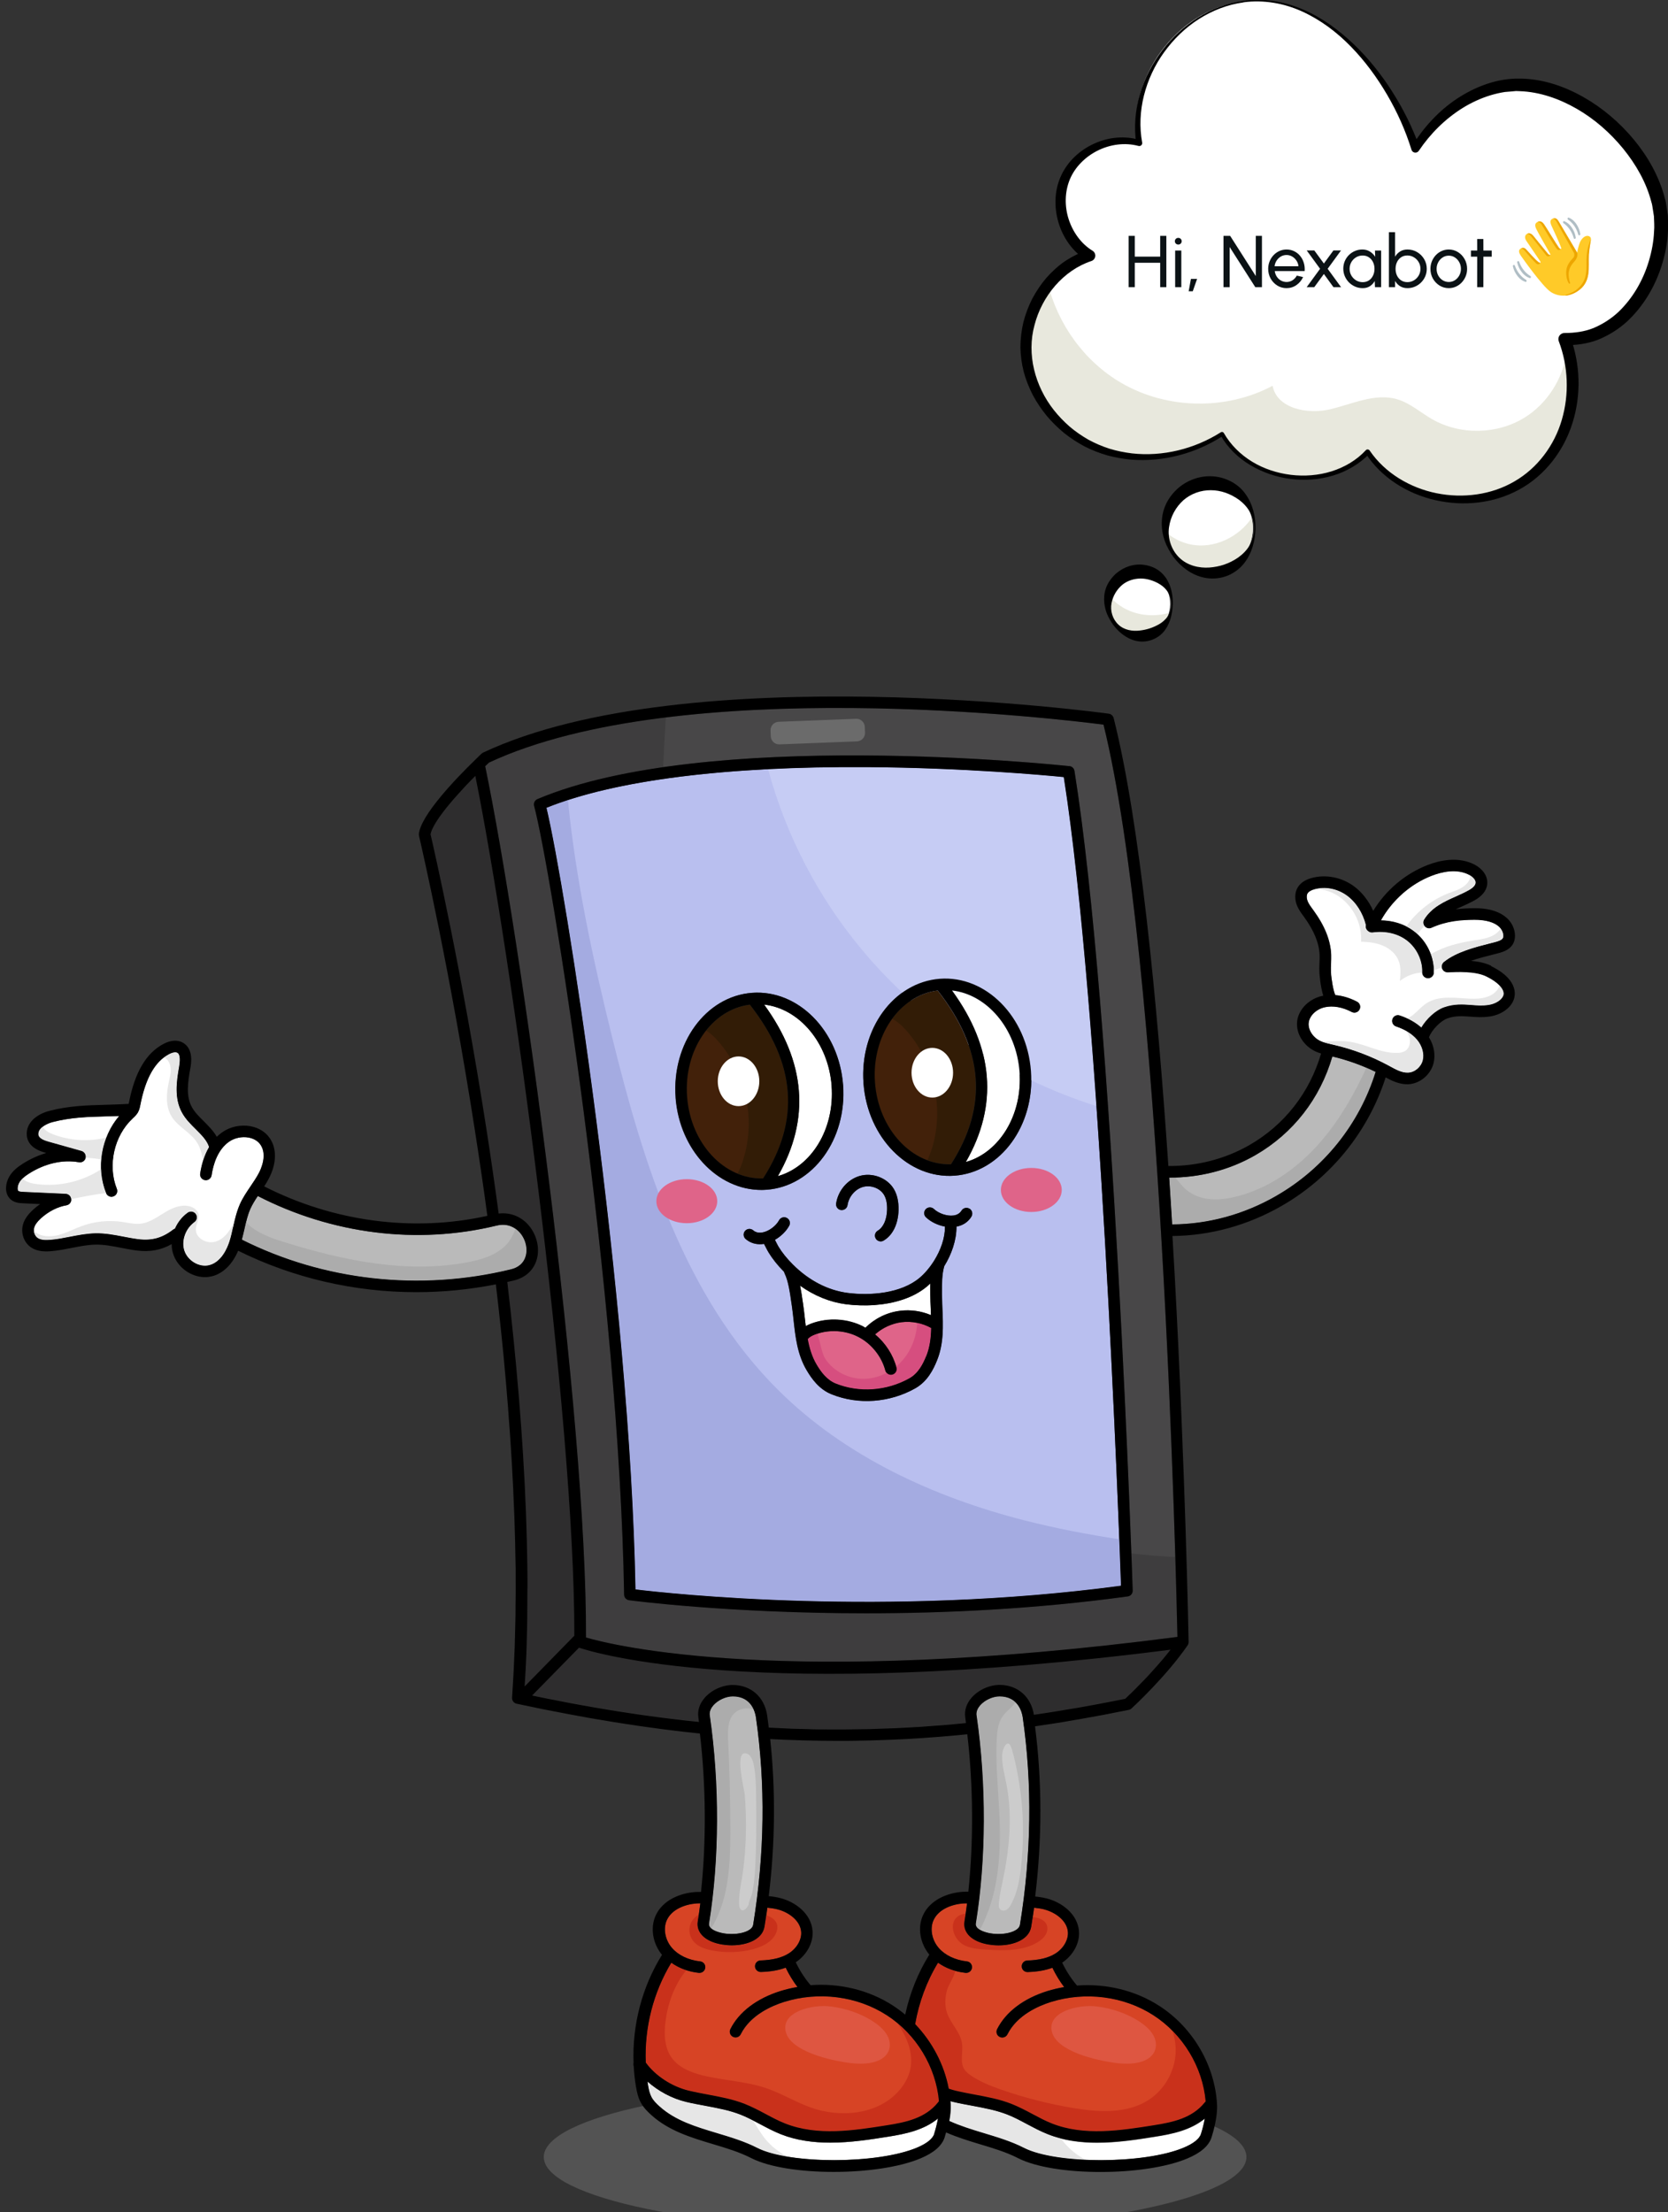 <svg width="273" height="362" viewBox="0 0 273 362" fill="none" xmlns="http://www.w3.org/2000/svg">
<rect x="0" y="0" width="273" height="362" fill="#333333" stroke="none"/>
<g clip-path="url(#clip0_1651_6405)">
<path opacity="0.5" d="M146.5 365C178.256 365 204 359.627 204 353C204 346.373 178.256 341 146.5 341C114.744 341 89 346.373 89 353C89 359.627 114.744 365 146.5 365Z" fill="#CACACA" fill-opacity="0.43"/>
<path d="M192.357 254.819C191.431 224.042 188.446 150.389 180.612 118.59C175.458 117.932 139.833 113.598 108.96 117.421C98.25 118.736 88.113 121.037 80.023 124.811C79.901 124.92 79.682 125.127 79.402 125.395C85.238 153.578 96.045 231.943 95.899 267.979C100.321 269.269 128.356 276.269 192.698 267.881C192.662 266.068 192.552 261.429 192.357 254.819ZM184.559 261.259C169.293 263.353 154.466 264.022 141.746 264.022C119.194 264.022 103.209 261.904 102.953 261.88C102.49 261.819 102.149 261.429 102.137 260.967C101.333 211.819 90.197 142.305 87.407 131.884C87.285 131.433 87.516 130.959 87.955 130.776C93.754 128.329 100.87 126.661 108.521 125.553C137.104 121.426 173.107 125.176 175.02 125.383C175.446 125.432 175.787 125.748 175.848 126.174C181.319 160.408 184.364 232.82 185.169 254.234C185.303 257.984 185.376 260.175 185.388 260.309C185.4 260.784 185.047 261.21 184.572 261.271L184.559 261.259Z" fill="#484748"/>
<path opacity="0.36" d="M192.71 267.881C128.356 276.257 100.334 269.269 95.911 267.979C96.057 231.943 85.25 153.59 79.414 125.395C79.694 125.115 79.914 124.92 80.036 124.811C88.126 121.037 98.25 118.748 108.972 117.421C108.801 120.124 108.655 122.838 108.533 125.553C107.668 144.338 107.973 163.244 112.091 181.664C118.024 208.155 133.108 233.928 157.341 246.211C166.065 250.631 175.483 253.102 185.181 254.222C187.569 254.502 189.969 254.697 192.381 254.819C192.589 261.441 192.686 266.068 192.723 267.881H192.71Z" fill="#2E2D2E"/>
<path d="M183.195 251.909C182.659 238.055 181.416 209.226 179.454 181.007C178.053 160.846 176.275 141.014 174.106 127.172C170.938 126.856 157.646 125.651 141.929 125.541C136.202 125.505 130.793 125.614 125.712 125.87C112.249 126.551 101.162 128.256 92.938 130.922C91.707 131.324 90.538 131.75 89.429 132.188C92.512 144.934 103.111 211.99 104.001 260.114C109.715 260.796 145.06 264.655 183.463 259.506C183.414 258.239 183.329 255.61 183.183 251.909H183.195ZM144.67 195.518C144.024 194.435 142.501 193.875 141.222 194.252C139.955 194.617 138.919 195.847 138.712 197.235C138.639 197.746 138.164 198.099 137.64 198.026C137.128 197.953 136.775 197.478 136.848 196.955C137.177 194.836 138.712 193.035 140.698 192.45C142.782 191.854 145.194 192.755 146.278 194.556C146.839 195.494 147.107 196.675 147.07 198.087C146.997 200.363 146.108 202.153 144.621 203.03C144.487 203.103 144.353 203.151 144.219 203.164C143.878 203.188 143.525 203.017 143.342 202.701C143.074 202.25 143.22 201.678 143.671 201.41C144.573 200.875 145.145 199.609 145.194 198.026C145.231 196.979 145.048 196.151 144.682 195.53L144.67 195.518ZM110.568 179.631C109.898 170.756 115.502 163.074 123.044 162.49H123.056C123.361 162.465 123.653 162.453 123.946 162.453C131.134 162.453 137.323 169.027 137.969 177.561C138.639 186.436 133.035 194.13 125.481 194.702C125.188 194.727 124.896 194.739 124.591 194.739C117.403 194.739 111.201 188.165 110.556 179.631H110.568ZM158.986 199.097C158.45 199.974 157.597 200.534 156.537 200.741C156.537 202.969 155.733 205.27 154.539 207.205C154.137 208.545 154.149 210.078 154.149 211.564V211.844C154.149 212.599 154.186 213.365 154.222 214.157C154.344 216.969 154.466 219.879 153.345 222.642C152.723 224.188 151.749 226.1 149.787 227.208C147.704 228.376 145.389 229.058 143.062 229.241C140.674 229.423 138.274 229.07 136.068 228.169C134.046 227.354 132.84 225.649 132.011 224.249C130.488 221.68 130.171 218.795 129.867 215.995C129.782 215.192 129.696 214.449 129.587 213.694L129.501 213.122C129.294 211.649 129.014 209.64 128.417 208.435C128.368 208.35 128.344 208.265 128.332 208.167C127.272 207.096 126.455 206.073 125.773 204.965C125.639 204.746 125.481 204.442 125.322 204.125C125.237 203.967 125.127 203.748 125.03 203.565C124.908 203.59 124.774 203.614 124.652 203.614C123.665 203.687 122.764 203.395 122.033 202.774C121.643 202.433 121.594 201.837 121.935 201.447C122.276 201.057 122.861 201.009 123.263 201.35C123.665 201.69 124.177 201.812 124.786 201.703C125.822 201.508 126.992 200.656 127.503 199.706C127.747 199.243 128.32 199.085 128.783 199.329C129.233 199.572 129.404 200.144 129.16 200.595C128.661 201.52 127.796 202.348 126.821 202.908C126.882 203.017 126.943 203.139 127.016 203.273C127.15 203.541 127.284 203.797 127.394 203.991C128.003 205.002 128.77 205.951 129.782 206.962C132.401 209.567 135.496 211.174 138.749 211.6C142.44 212.075 147.472 211.685 150.506 209.129C151.335 208.435 152.151 207.473 152.845 206.39C152.845 206.365 152.87 206.341 152.882 206.329C153.93 204.637 154.673 202.64 154.661 200.741C153.503 200.534 152.358 199.986 151.554 199.219C151.176 198.866 151.164 198.27 151.517 197.892C151.871 197.515 152.468 197.503 152.845 197.856C153.637 198.598 155.002 199.061 156.037 198.927C156.647 198.842 157.097 198.574 157.378 198.111C157.646 197.673 158.231 197.539 158.669 197.807C159.108 198.075 159.242 198.659 158.974 199.097H158.986ZM156.245 192.402C148.691 192.962 141.99 186.205 141.332 177.318C140.869 171.085 143.476 165.448 147.692 162.441C149.483 161.163 151.554 160.359 153.808 160.177H153.82C161.374 159.604 168.075 166.373 168.733 175.26C168.769 175.772 168.794 176.295 168.794 176.806C168.745 185.024 163.36 191.866 156.245 192.402Z" fill="#B9BFEF"/>
<path d="M179.455 181.019C175.812 179.862 172.242 178.45 168.794 176.806C161.082 173.13 153.918 168.285 147.692 162.441C145.401 160.298 143.245 158.022 141.234 155.623C133.985 146.992 128.649 136.766 125.712 125.882C130.793 125.626 136.202 125.517 141.929 125.553C157.646 125.663 170.938 126.868 174.106 127.185C176.275 141.027 178.041 160.858 179.455 181.019Z" fill="#C6CCF4"/>
<path d="M94.778 269.598L87.102 277.426C87.967 277.609 88.844 277.791 89.709 277.962C90.111 278.047 90.513 278.12 90.916 278.193C91.793 278.363 92.67 278.534 93.535 278.704C93.986 278.79 94.437 278.863 94.887 278.948C95.704 279.094 96.52 279.252 97.324 279.386C97.787 279.471 98.238 279.544 98.701 279.617C99.493 279.751 100.285 279.885 101.065 280.007C101.515 280.08 101.966 280.141 102.429 280.214C103.209 280.336 104.001 280.457 104.768 280.567C105.219 280.628 105.658 280.689 106.109 280.75C106.888 280.859 107.668 280.969 108.448 281.066C108.886 281.127 109.313 281.176 109.739 281.224C110.519 281.322 111.299 281.419 112.079 281.504C112.505 281.553 112.931 281.602 113.37 281.638C113.711 281.675 114.052 281.711 114.406 281.748C114.369 281.492 114.345 281.224 114.308 280.969C114.15 279.885 114.515 278.765 115.332 277.816C116.453 276.525 118.256 275.697 119.937 275.697C122.922 275.697 125.127 277.657 125.578 280.701C125.676 281.358 125.749 282.016 125.834 282.673C126.528 282.71 127.211 282.734 127.893 282.77C128.49 282.795 129.075 282.831 129.672 282.856C130.5 282.88 131.317 282.904 132.145 282.917C132.73 282.929 133.327 282.953 133.912 282.965C134.728 282.977 135.544 282.977 136.361 282.977C136.958 282.977 137.543 282.977 138.14 282.977C138.944 282.977 139.748 282.953 140.552 282.941C141.149 282.941 141.758 282.929 142.355 282.917C143.135 282.892 143.927 282.868 144.707 282.831C145.328 282.807 145.949 282.795 146.571 282.77C147.338 282.734 148.106 282.685 148.886 282.649C149.531 282.612 150.165 282.588 150.811 282.539C151.566 282.49 152.309 282.43 153.065 282.369C153.735 282.32 154.393 282.271 155.063 282.223C155.782 282.162 156.513 282.089 157.231 282.016C157.524 281.991 157.816 281.967 158.109 281.93C158.06 281.614 158.036 281.273 157.987 280.957C157.828 279.873 158.194 278.753 159.01 277.803C160.131 276.513 161.934 275.685 163.616 275.685C166.564 275.685 168.757 277.596 169.232 280.579C169.817 280.494 170.414 280.409 170.999 280.311C171.45 280.238 171.901 280.177 172.351 280.104C173.192 279.97 174.045 279.824 174.898 279.678C175.349 279.605 175.799 279.532 176.25 279.459C177.188 279.301 178.126 279.118 179.077 278.948C179.454 278.875 179.82 278.814 180.185 278.741C181.501 278.497 182.842 278.229 184.17 277.962C184.23 277.913 184.304 277.84 184.377 277.767C184.401 277.743 184.438 277.706 184.462 277.682C184.523 277.621 184.584 277.56 184.657 277.499C184.693 277.463 184.742 277.414 184.779 277.377C184.852 277.316 184.925 277.243 184.998 277.17C185.047 277.122 185.095 277.073 185.156 277.024C185.23 276.951 185.315 276.866 185.4 276.781C185.461 276.72 185.522 276.659 185.583 276.598C185.668 276.513 185.766 276.416 185.851 276.33C185.912 276.269 185.985 276.196 186.046 276.136C186.143 276.038 186.253 275.929 186.35 275.819C186.424 275.746 186.484 275.685 186.558 275.612C186.679 275.478 186.813 275.344 186.947 275.21C186.996 275.162 187.045 275.101 187.106 275.052C187.289 274.857 187.484 274.662 187.678 274.456C187.715 274.407 187.764 274.37 187.8 274.322C187.959 274.151 188.105 273.993 188.263 273.822C188.324 273.749 188.397 273.676 188.458 273.603C188.592 273.457 188.726 273.311 188.86 273.153C188.933 273.068 189.019 272.982 189.092 272.897C189.226 272.751 189.348 272.605 189.482 272.459C189.567 272.374 189.64 272.276 189.725 272.179C189.859 272.033 189.981 271.875 190.115 271.728C190.2 271.631 190.274 271.546 190.359 271.448C190.493 271.29 190.627 271.132 190.749 270.974C190.822 270.888 190.895 270.803 190.968 270.706C191.114 270.523 191.248 270.353 191.394 270.17C191.455 270.097 191.516 270.024 191.565 269.951C191.577 269.927 191.602 269.902 191.614 269.878C123.653 278.57 97.105 270.341 94.79 269.549L94.778 269.598Z" fill="#2E2D2E"/>
<path d="M86.31 264.704C86.286 266.019 86.261 267.334 86.225 268.624C86.225 268.721 86.225 268.819 86.225 268.916C86.188 270.146 86.14 271.375 86.079 272.593C86.079 272.751 86.079 272.921 86.054 273.092C86.005 274.066 85.945 275.028 85.884 276.002L93.986 267.723C93.986 267.723 93.998 267.723 94.01 267.711C94.096 232.175 83.666 156.001 77.806 126.99C77.696 127.099 77.587 127.221 77.477 127.331C77.367 127.44 77.258 127.55 77.148 127.659C76.977 127.842 76.807 128.012 76.636 128.195C76.539 128.292 76.441 128.39 76.356 128.487C76.173 128.682 75.991 128.877 75.82 129.059C75.747 129.132 75.674 129.218 75.613 129.291C75.369 129.558 75.138 129.814 74.906 130.07C74.675 130.325 74.455 130.581 74.236 130.825C74.187 130.885 74.139 130.946 74.078 131.007C73.919 131.19 73.773 131.372 73.627 131.543C73.554 131.628 73.493 131.713 73.42 131.786C73.298 131.932 73.176 132.079 73.067 132.225C72.993 132.31 72.92 132.407 72.859 132.492C72.75 132.626 72.652 132.76 72.555 132.882C72.482 132.967 72.421 133.065 72.36 133.15C72.275 133.272 72.177 133.393 72.092 133.503C72.031 133.588 71.97 133.673 71.909 133.759C71.836 133.868 71.751 133.978 71.69 134.087C71.629 134.173 71.58 134.258 71.531 134.331C71.458 134.44 71.397 134.538 71.336 134.635C71.288 134.708 71.239 134.781 71.202 134.866C71.141 134.964 71.093 135.061 71.044 135.146C71.007 135.219 70.971 135.28 70.934 135.353C70.886 135.451 70.849 135.536 70.8 135.621C70.776 135.682 70.739 135.743 70.715 135.792C70.678 135.889 70.642 135.974 70.618 136.06C70.605 136.108 70.581 136.157 70.569 136.193C70.532 136.315 70.496 136.425 70.484 136.534C70.484 136.534 70.484 136.534 70.484 136.546C70.959 138.604 75.576 158.703 79.67 185.061C80.328 189.285 80.986 193.838 81.632 198.61C83.398 198.403 85.08 198.988 86.322 200.29C87.809 201.849 88.418 204.198 87.858 206.146C87.346 207.887 86.006 209.105 84.081 209.579C83.739 209.665 83.386 209.738 83.045 209.811C84.458 221.839 85.603 234.816 86.103 247.672C86.115 248.062 86.127 248.451 86.14 248.841C86.176 249.876 86.213 250.898 86.237 251.921C86.261 252.919 86.286 253.918 86.298 254.916C86.298 255.342 86.322 255.756 86.322 256.182C86.335 257.436 86.347 258.69 86.347 259.944C86.347 260.114 86.347 260.285 86.347 260.455C86.347 261.782 86.347 263.109 86.322 264.412C86.322 264.509 86.322 264.607 86.322 264.704H86.31Z" fill="#2E2D2E"/>
<path d="M127.32 192.475C132.815 190.916 136.641 184.744 136.105 177.707C135.569 170.61 130.793 165.034 125.054 164.401C131.877 173.763 132.645 183.198 127.308 192.475H127.32Z" fill="white"/>
<path d="M141.368 217.127C141.466 217.176 141.551 217.237 141.636 217.286C143.159 215.764 145.157 214.778 147.302 214.51C149.032 214.291 150.786 214.546 152.37 215.216C152.37 214.887 152.346 214.559 152.334 214.23C152.297 213.451 152.273 212.635 152.26 211.844V211.564C152.26 211.065 152.26 210.553 152.26 210.03C152.078 210.212 151.883 210.383 151.7 210.541C149.422 212.452 146.254 213.329 143.184 213.56C141.539 213.682 139.918 213.621 138.481 213.439C135.825 213.098 133.266 212.051 130.951 210.395C131.122 211.235 131.244 212.087 131.353 212.842L131.439 213.402C131.548 214.181 131.646 214.985 131.731 215.764C131.78 216.178 131.828 216.592 131.877 217.006C132.218 216.811 132.559 216.677 132.84 216.567C135.593 215.557 138.773 215.752 141.38 217.103L141.368 217.127Z" fill="white"/>
<path d="M124.896 192.852C123.434 192.901 122.021 192.621 120.717 192.073C116.294 190.247 112.907 185.389 112.456 179.485C112.14 175.309 113.37 171.425 115.563 168.65C117.379 166.337 119.876 164.778 122.727 164.425C130.269 174.055 130.988 183.368 124.908 192.864L124.896 192.852Z" fill="#321C06"/>
<path d="M155.635 190.539C154.307 190.575 153.004 190.344 151.773 189.882C147.192 188.165 143.659 183.222 143.196 177.172C142.891 173.191 143.988 169.49 145.998 166.738C147.838 164.206 150.457 162.477 153.467 162.1C161.008 171.73 161.715 181.043 155.635 190.539Z" fill="#321C06"/>
<path d="M152.395 217.322C152.358 218.917 152.175 220.475 151.59 221.924C151.079 223.178 150.311 224.736 148.861 225.552C145.133 227.646 140.625 227.975 136.763 226.416C135.264 225.82 134.302 224.42 133.619 223.275C132.876 222.009 132.462 220.597 132.182 219.136C132.45 218.832 132.852 218.588 133.473 218.357C133.571 218.32 133.668 218.284 133.778 218.26C134.472 218.028 135.203 217.894 135.947 217.858C137.518 217.76 139.102 218.077 140.491 218.807C141.502 219.331 142.392 220.061 143.123 220.938C143.951 221.912 144.573 223.068 144.889 224.298C144.938 224.456 145.011 224.59 145.109 224.687C145.304 224.907 145.584 225.016 145.876 224.992C145.937 224.992 145.998 224.98 146.047 224.955C146.546 224.821 146.851 224.31 146.717 223.811C146.705 223.75 146.68 223.701 146.668 223.653C146.278 222.277 145.596 220.987 144.682 219.867C144.244 219.319 143.744 218.82 143.208 218.369C144.036 217.614 145.048 217.042 146.12 216.701C146.583 216.543 147.058 216.433 147.533 216.373C148.398 216.263 149.275 216.299 150.128 216.494C150.92 216.653 151.688 216.945 152.382 217.334L152.395 217.322Z" fill="#DF6489"/>
<path d="M155.818 162.088C162.641 171.45 163.409 180.885 158.072 190.174C163.567 188.615 167.393 182.443 166.857 175.406C166.32 168.309 161.544 162.733 155.806 162.1L155.818 162.088Z" fill="white"/>
<path d="M183.475 259.506C145.072 264.655 109.727 260.808 104.013 260.114C103.112 211.99 92.512 144.935 89.441 132.188C90.55 131.75 91.72 131.324 92.95 130.922C94.242 143.985 97.02 156.914 100.175 169.685C105.341 190.624 112.067 212.27 127.369 227.488C138.274 238.335 152.772 245.006 167.685 248.817C172.802 250.119 177.992 251.118 183.207 251.909C183.353 255.61 183.439 258.24 183.487 259.506H183.475Z" fill="#A4ABE1"/>
<path d="M121.667 189.736C121.411 190.539 121.107 191.33 120.705 192.073C116.282 190.247 112.895 185.389 112.444 179.485C112.127 175.309 113.358 171.426 115.551 168.65C116.136 169.003 116.696 169.478 117.147 169.965C121.996 175.139 123.787 182.979 121.655 189.736H121.667Z" fill="#42210A"/>
<path d="M152.492 188.043C152.297 188.664 152.066 189.285 151.785 189.882C147.204 188.165 143.671 183.222 143.208 177.172C142.903 173.191 144 169.49 146.01 166.739C146.753 167.104 147.448 167.676 147.996 168.272C152.833 173.446 154.624 181.287 152.504 188.043H152.492Z" fill="#42210A"/>
<path d="M124.275 176.953C124.275 179.193 122.752 181.019 120.875 181.019C118.999 181.019 117.476 179.193 117.476 176.953C117.476 174.713 118.999 172.886 120.875 172.886C122.752 172.886 124.275 174.713 124.275 176.953Z" fill="white"/>
<path d="M155.989 175.553C155.989 177.793 154.466 179.619 152.589 179.619C150.713 179.619 149.19 177.793 149.19 175.553C149.19 173.312 150.713 171.486 152.589 171.486C154.466 171.486 155.989 173.312 155.989 175.553Z" fill="white"/>
<path d="M173.777 194.739C173.777 196.723 171.547 198.343 168.794 198.343C166.04 198.343 163.811 196.736 163.811 194.739C163.811 192.742 166.04 191.135 168.794 191.135C171.547 191.135 173.777 192.742 173.777 194.739Z" fill="#DF6489"/>
<path d="M117.391 196.577C117.391 198.562 115.161 200.181 112.408 200.181C109.654 200.181 107.425 198.574 107.425 196.577C107.425 194.581 109.654 192.974 112.408 192.974C115.161 192.974 117.391 194.581 117.391 196.577Z" fill="#DF6489"/>
<path d="M152.395 217.322C152.358 218.917 152.175 220.475 151.59 221.924C151.079 223.178 150.311 224.736 148.861 225.552C145.133 227.646 140.625 227.975 136.763 226.416C135.264 225.82 134.302 224.42 133.619 223.275C132.876 222.009 132.462 220.597 132.182 219.136C132.45 218.832 132.852 218.588 133.473 218.357C133.571 218.32 133.668 218.284 133.778 218.26C134.265 219.745 134.533 221.559 135.081 222.387C136.434 224.444 138.932 225.686 141.38 225.649C142.684 225.637 143.963 225.284 145.109 224.675C145.657 224.383 146.181 224.042 146.668 223.641C147.326 223.093 147.911 222.46 148.398 221.741C149.446 220.195 150.019 218.357 150.128 216.482C150.92 216.64 151.688 216.933 152.382 217.322H152.395Z" fill="#D64E7F"/>
<path d="M197.182 346.721C197.023 347.598 196.792 348.487 196.56 349.217C196.304 350.033 195.318 350.824 193.685 351.494C189.945 353.064 183.512 353.722 177.749 353.478C173.606 353.295 169.793 352.638 167.588 351.518C165.492 350.447 163.189 349.765 160.972 349.095C159.01 348.511 157.11 347.914 155.355 347.111C155.526 346.234 155.635 345.285 155.587 344.433C155.574 344.25 155.55 344.067 155.538 343.885C155.672 343.921 155.806 343.97 155.94 343.994C157 344.25 158.084 344.445 159.132 344.64C161.142 345.017 163.043 345.37 164.858 346.076C165.955 346.502 166.991 347.062 168.087 347.647C169.159 348.219 170.28 348.815 171.462 349.29C172.193 349.582 172.936 349.814 173.692 350.008C175.617 350.495 177.603 350.678 179.564 350.678C182.878 350.678 186.143 350.167 189.031 349.704C191.906 349.254 194.855 348.633 197.182 346.734V346.721Z" fill="white"/>
<path d="M123.263 315.02C123.093 316.103 120.753 316.773 118.463 316.396C117.829 316.286 116.903 316.03 116.404 315.592C116.148 315.361 115.99 315.093 116.051 314.764C117.744 304.319 117.793 291.913 116.172 280.737C116.075 280.056 116.44 279.459 116.757 279.082C117.513 278.217 118.816 277.609 119.949 277.609C121.972 277.609 122.922 278.753 123.361 279.751C123.592 280.263 123.69 280.725 123.726 280.993C125.322 291.95 125.164 303.394 123.275 315.008L123.263 315.02Z" fill="#BABABA"/>
<path d="M197.328 343.921C197.328 343.921 197.23 344.007 197.194 344.068C195.135 346.636 192.016 347.318 188.751 347.829C183.451 348.669 177.432 349.619 172.169 347.525C171.084 347.099 170.061 346.551 168.989 345.979C167.892 345.395 166.759 344.798 165.565 344.323C163.591 343.544 161.508 343.167 159.498 342.789C158.474 342.594 157.426 342.4 156.403 342.156C156.025 342.071 155.647 341.949 155.282 341.827C154.527 337.895 152.589 334.182 149.787 331.26C150.408 327.718 151.663 324.297 153.528 321.217C154.344 321.801 155.282 322.251 156.33 322.531C156.866 322.69 157.451 322.799 158.035 322.872C158.072 322.872 158.109 322.872 158.145 322.872C158.62 322.872 159.022 322.519 159.083 322.032C159.144 321.521 158.766 321.046 158.255 320.997C156.33 320.778 154.685 319.999 153.637 318.782C152.516 317.491 152.163 315.629 152.784 314.253C153.613 312.427 155.842 311.636 157.646 311.502C157.853 311.489 158.072 311.489 158.279 311.477C158.206 312.037 158.133 312.597 158.048 313.145C157.987 313.583 157.914 314.01 157.853 314.436C157.548 316.298 159.108 317.783 161.825 318.234C162.361 318.319 162.897 318.368 163.445 318.368C166.028 318.368 168.465 317.357 168.794 315.3C168.879 314.776 168.964 314.241 169.037 313.705C169.11 313.206 169.184 312.707 169.257 312.196C169.829 312.256 170.402 312.329 170.962 312.476C172.692 312.926 174.63 314.253 174.788 316.128C174.898 317.406 174.081 318.83 172.766 319.671C171.632 320.401 170.11 320.766 168.148 320.827C167.624 320.839 167.222 321.277 167.234 321.801C167.246 322.312 167.685 322.726 168.209 322.714C169.781 322.665 171.121 322.434 172.254 322.008C172.79 323.116 173.436 324.187 174.179 325.173C173.253 325.344 172.327 325.551 171.425 325.831C167.539 327.036 164.615 329.252 163.214 332.064C162.982 332.526 163.165 333.086 163.64 333.318C164.103 333.549 164.663 333.366 164.895 332.904C166.479 329.739 170.012 328.241 171.986 327.62C177.676 325.843 183.962 326.658 188.811 329.799C189.945 330.53 190.992 331.382 191.918 332.332C195.001 335.436 196.975 339.587 197.352 343.885L197.328 343.921Z" fill="#D74425"/>
<path d="M153.674 343.921C153.674 343.921 153.576 344.007 153.528 344.068C151.468 346.636 148.362 347.318 145.084 347.829C139.784 348.669 133.778 349.619 128.502 347.525C127.418 347.099 126.407 346.551 125.322 345.979C124.226 345.395 123.093 344.798 121.899 344.323C119.925 343.544 117.854 343.167 115.843 342.789C114.82 342.594 113.76 342.4 112.749 342.156C109.959 341.487 107.242 339.697 105.707 337.554C105.475 331.845 106.937 326.086 109.873 321.217C110.604 321.74 111.433 322.154 112.334 322.434C112.98 322.641 113.662 322.787 114.381 322.872C114.418 322.872 114.454 322.872 114.491 322.872C114.966 322.872 115.38 322.519 115.429 322.032C115.49 321.521 115.112 321.046 114.601 320.997C112.676 320.778 111.031 319.999 109.983 318.782C108.862 317.491 108.509 315.629 109.13 314.253C109.959 312.427 112.188 311.636 113.991 311.502C114.211 311.489 114.418 311.477 114.625 311.477C114.552 312.086 114.467 312.707 114.381 313.303C114.32 313.681 114.272 314.058 114.211 314.436C113.906 316.298 115.466 317.783 118.183 318.234C118.707 318.319 119.255 318.368 119.791 318.368C122.374 318.368 124.811 317.357 125.14 315.3C125.249 314.667 125.334 314.034 125.432 313.401C125.493 312.999 125.542 312.609 125.603 312.208C126.175 312.269 126.748 312.342 127.308 312.488C129.038 312.938 130.976 314.265 131.134 316.14C131.244 317.418 130.439 318.843 129.111 319.683C127.978 320.413 126.468 320.778 124.494 320.839C123.97 320.851 123.568 321.29 123.58 321.813C123.592 322.324 124.031 322.738 124.555 322.726C126.126 322.678 127.467 322.446 128.612 322.02C129.148 323.128 129.794 324.199 130.537 325.185C129.599 325.356 128.685 325.563 127.771 325.843C123.885 327.048 120.973 329.264 119.572 332.076C119.34 332.539 119.523 333.099 119.986 333.33C120.449 333.561 121.021 333.379 121.241 332.916C122.825 329.751 126.358 328.253 128.332 327.632C134.021 325.855 140.308 326.671 145.157 329.812C145.767 330.201 146.351 330.627 146.9 331.09C150.75 334.28 153.272 338.991 153.698 343.897L153.674 343.921Z" fill="#D74425"/>
<path d="M153.515 346.721C153.357 347.598 153.125 348.487 152.906 349.217C152.65 350.033 151.651 350.824 150.031 351.494C145.109 353.551 135.544 354.05 128.953 352.967C126.918 352.638 125.164 352.151 123.921 351.518C121.826 350.447 119.535 349.765 117.305 349.095C113.833 348.048 110.543 347.075 107.973 344.761C107.473 344.311 106.961 343.812 106.645 343.215C106.352 342.68 106.194 342.034 106.06 341.231C106.023 341.048 105.999 340.854 105.975 340.671C107.729 342.229 109.959 343.434 112.286 343.994C113.346 344.25 114.43 344.445 115.478 344.64C117.488 345.017 119.389 345.37 121.192 346.076C121.887 346.344 122.544 346.661 123.227 347.014C123.617 347.221 124.019 347.428 124.421 347.635C125.505 348.207 126.614 348.803 127.796 349.278C130.391 350.301 133.156 350.654 135.898 350.654C139.212 350.654 142.477 350.142 145.364 349.68C148.24 349.229 151.188 348.608 153.515 346.709V346.721Z" fill="white"/>
<path d="M171.096 316.676C170.78 317.199 170.28 317.589 169.756 317.893C167.32 319.317 164.322 319.22 161.52 319.062C160.326 318.989 159.108 318.916 158.011 318.429C155.562 317.333 154.965 313.486 158.06 313.169C157.999 313.608 157.926 314.034 157.865 314.46C157.56 316.323 159.12 317.808 161.837 318.258C162.373 318.343 162.909 318.392 163.457 318.392C166.04 318.392 168.477 317.382 168.806 315.324C168.891 314.801 168.977 314.265 169.05 313.729C169.951 313.851 170.902 314.131 171.279 314.922C171.535 315.47 171.438 316.152 171.109 316.676H171.096Z" fill="#C9311B"/>
<path d="M166.93 315.02C166.747 316.103 164.42 316.773 162.129 316.396C161.618 316.31 160.911 316.128 160.399 315.823C159.948 315.556 159.644 315.215 159.717 314.764C161.41 304.319 161.459 291.913 159.839 280.737C159.741 280.056 160.107 279.459 160.424 279.082C161.179 278.217 162.483 277.609 163.616 277.609C164.834 277.609 165.663 278.023 166.223 278.57C167.076 279.398 167.32 280.518 167.393 280.993C168.976 291.95 168.83 303.394 166.942 315.008L166.93 315.02Z" fill="#BABABA"/>
<path d="M127.138 315.994C126.675 317.649 124.908 318.55 123.251 318.989C121.034 319.561 118.682 319.622 116.428 319.171C115.307 318.94 114.126 318.538 113.431 317.625C112.871 316.895 112.688 315.884 112.968 315.008C113.187 314.302 113.711 313.693 114.357 313.34C114.296 313.717 114.247 314.095 114.186 314.472C113.882 316.335 115.441 317.82 118.158 318.27C118.682 318.356 119.23 318.404 119.767 318.404C122.35 318.404 124.786 317.394 125.115 315.336C125.225 314.703 125.31 314.07 125.408 313.437C126.151 313.693 126.894 314.107 127.138 314.825C127.272 315.202 127.247 315.629 127.138 316.006V315.994Z" fill="#C9311B"/>
<path d="M153.674 343.921C153.674 343.921 153.576 344.007 153.528 344.067C151.468 346.636 148.362 347.318 145.084 347.829C139.784 348.669 133.778 349.619 128.502 347.525C127.418 347.099 126.407 346.551 125.322 345.979C124.226 345.394 123.093 344.798 121.899 344.323C119.925 343.544 117.854 343.167 115.843 342.789C114.82 342.594 113.76 342.4 112.749 342.156C109.959 341.487 107.242 339.697 105.707 337.554C105.475 331.845 106.937 326.086 109.873 321.217C110.604 321.74 111.433 322.154 112.334 322.434C110.422 324.747 109.349 327.705 108.935 330.688C108.655 332.758 108.704 335.034 109.922 336.739C111.08 338.37 113.065 339.161 115.015 339.648C118.426 340.488 122.021 340.598 125.359 341.718C127.869 342.57 130.159 343.982 132.657 344.883C137.567 346.661 143.707 346.064 147.143 342.144C148.008 341.158 148.678 339.989 148.971 338.711C149.556 336.069 148.459 333.366 146.875 331.102C150.725 334.292 153.247 339.003 153.674 343.909V343.921Z" fill="#C9311B"/>
<path d="M197.328 343.921C197.328 343.921 197.23 344.007 197.194 344.067C195.135 346.636 192.016 347.318 188.751 347.829C183.451 348.669 177.432 349.619 172.169 347.525C171.084 347.099 170.061 346.551 168.989 345.979C167.892 345.394 166.759 344.798 165.565 344.323C163.591 343.544 161.508 343.167 159.498 342.789C158.474 342.594 157.426 342.4 156.403 342.156C156.025 342.071 155.647 341.949 155.282 341.827C154.527 337.895 152.589 334.182 149.787 331.26C150.408 327.718 151.663 324.297 153.528 321.217C154.344 321.801 155.282 322.251 156.33 322.531C156.22 323.444 155.184 324.893 154.977 325.758C154.661 326.975 154.6 328.253 155.014 329.458C155.623 331.212 157.195 332.575 157.451 334.413C157.658 335.838 157.061 337.433 157.828 338.65C158.084 339.052 158.462 339.344 158.852 339.624C160.363 340.671 162.093 341.353 163.823 341.961C167.709 343.313 171.718 344.335 175.787 345.005C179.93 345.687 184.498 345.93 188.02 343.641C190.639 341.937 192.333 338.906 192.418 335.789C192.454 334.62 192.259 333.476 191.906 332.38C194.989 335.485 196.962 339.636 197.34 343.934L197.328 343.921Z" fill="#C9311B"/>
<path d="M142.708 330.7C143.744 331.345 144.694 332.137 145.23 333.111C145.767 334.085 145.815 335.278 145.121 336.191C143.976 337.712 141.368 337.895 139.212 337.627C135.873 337.213 129.306 335.704 128.588 332.429C127.881 329.19 132.998 327.985 135.959 328.363C138.395 328.667 140.759 329.47 142.721 330.7H142.708Z" fill="#DE5641"/>
<path d="M186.265 330.7C187.301 331.345 188.251 332.137 188.787 333.111C189.323 334.085 189.372 335.278 188.677 336.191C187.532 337.712 184.925 337.895 182.768 337.627C179.43 337.213 172.863 335.704 172.144 332.429C171.438 329.19 176.555 327.985 179.515 328.363C181.952 328.667 184.316 329.47 186.277 330.7H186.265Z" fill="#DE5641"/>
<path d="M128.953 352.967C126.918 352.638 125.164 352.151 123.921 351.518C121.826 350.447 119.535 349.765 117.305 349.095C113.833 348.048 110.543 347.075 107.973 344.761C107.473 344.311 106.961 343.812 106.645 343.215C106.352 342.68 106.194 342.034 106.06 341.231C106.023 341.048 105.999 340.854 105.975 340.671C107.729 342.229 109.959 343.434 112.286 343.994C113.346 344.25 114.43 344.445 115.478 344.64C117.488 345.017 119.389 345.37 121.192 346.076C121.887 346.344 122.544 346.661 123.227 347.014C123.885 348 124.457 349.059 125.2 349.984C126.212 351.238 127.503 352.236 128.941 352.967H128.953Z" fill="#E6E6E6"/>
<path d="M177.749 353.466C173.606 353.283 169.793 352.626 167.588 351.506C165.492 350.434 163.189 349.753 160.972 349.083C159.01 348.499 157.11 347.902 155.355 347.099C155.526 346.222 155.635 345.273 155.587 344.42C155.574 344.238 155.55 344.055 155.538 343.873C155.672 343.909 155.806 343.958 155.94 343.982C157 344.238 158.084 344.433 159.132 344.627C161.142 345.005 163.043 345.358 164.858 346.064C165.955 346.49 166.991 347.05 168.087 347.634C169.159 348.207 170.28 348.803 171.462 349.278C172.193 349.57 172.936 349.801 173.692 349.996C173.826 350.179 173.96 350.361 174.094 350.544C175.081 351.774 176.348 352.76 177.749 353.49V353.466Z" fill="#E6E6E6"/>
<path d="M166.211 278.583C165.589 279.532 164.529 280.117 163.945 281.115C163.311 282.198 163.189 283.525 163.128 284.755C162.946 288.48 163.323 292.193 163.518 295.919C163.762 300.289 163.737 304.721 162.824 309.006C162.312 311.368 161.52 313.693 160.387 315.823C159.936 315.556 159.632 315.215 159.705 314.764C161.398 304.319 161.447 291.913 159.827 280.737C159.729 280.056 160.095 279.459 160.411 279.082C161.167 278.217 162.47 277.609 163.603 277.609C164.822 277.609 165.65 278.023 166.211 278.57V278.583Z" fill="#ACACAC"/>
<path d="M123.349 279.763C123.349 279.763 123.227 279.715 123.166 279.703C122.179 279.423 121.034 279.617 120.278 280.299C119.096 281.37 119.096 283.197 119.17 284.791C119.413 289.625 119.523 294.47 119.535 299.315C119.535 302.846 119.474 306.401 118.682 309.834C118.219 311.842 117.476 313.827 116.404 315.592C116.148 315.361 115.99 315.093 116.051 314.764C117.744 304.319 117.793 291.913 116.172 280.737C116.075 280.056 116.44 279.459 116.757 279.082C117.513 278.217 118.816 277.609 119.949 277.609C121.972 277.609 122.922 278.753 123.361 279.751L123.349 279.763Z" fill="#ACACAC"/>
<path d="M123.775 299.924C123.763 301.251 123.726 302.578 123.678 303.917C123.629 305.268 123.58 306.607 123.409 307.959C123.324 308.616 123.227 309.274 123.081 309.931C122.959 310.454 122.52 311.197 122.52 311.708C122.289 312.232 121.521 313.181 121.082 312.244C120.985 312.037 120.973 311.818 120.961 311.587C120.9 309.7 121.411 307.849 121.643 305.987C121.887 304.039 122.033 302.079 122.081 300.106C122.13 297.964 122.069 295.821 121.887 293.678C121.801 292.753 120.278 286.849 121.935 286.922C123.166 286.971 123.409 288.931 123.531 289.831C123.763 291.597 123.738 293.411 123.763 295.188C123.787 296.771 123.787 298.353 123.763 299.936L123.775 299.924Z" fill="#CCCCCC"/>
<path d="M167.112 305.597C166.869 307.691 166.479 309.809 165.48 311.648C165.285 312.013 165.053 312.366 164.7 312.561C164.347 312.756 163.847 312.719 163.616 312.378C163.457 312.147 163.457 311.843 163.482 311.55C163.567 310.272 163.872 309.006 164.127 307.752C165.212 302.602 165.723 297.221 164.737 292.047C164.432 290.465 163.981 288.882 164.018 287.275C164.042 286.106 165.005 284.207 165.589 286.192C166.04 287.726 166.369 289.296 166.649 290.866C167.21 293.995 167.466 297.173 167.429 300.35C167.405 302.103 167.295 303.856 167.1 305.597H167.112Z" fill="#CCCCCC"/>
<path d="M86.03 205.598C85.713 206.682 84.873 207.425 83.618 207.729C68.668 211.381 52.976 209.579 39.586 202.871C39.732 202.324 39.866 201.764 39.988 201.228C40.085 200.814 40.17 200.412 40.268 200.023C40.451 199.256 40.67 198.525 40.975 197.831C41.304 197.101 41.73 196.419 42.193 195.737C54.316 201.958 68.266 203.748 81.303 200.57C82.667 200.242 83.678 200.619 84.336 201.07C84.592 201.24 84.787 201.423 84.946 201.581C85.981 202.664 86.42 204.284 86.03 205.598Z" fill="#BABABA"/>
<path d="M86.03 205.598C85.713 206.682 84.873 207.425 83.618 207.729C68.668 211.381 52.976 209.579 39.586 202.871C39.732 202.324 39.866 201.764 39.988 201.228C40.085 200.814 40.17 200.412 40.268 200.023C40.792 200.583 41.413 201.058 42.083 201.459C43.594 202.348 45.276 202.896 46.945 203.407C56.497 206.341 66.633 208.423 76.454 206.585C78.573 206.183 80.754 205.574 82.387 204.162C83.289 203.383 83.849 202.433 84.263 201.338C84.3 201.264 84.324 201.167 84.349 201.058C84.604 201.228 84.799 201.411 84.958 201.569C85.993 202.652 86.432 204.271 86.042 205.586L86.03 205.598Z" fill="#ACACAC"/>
<path d="M225.156 175.419C222.524 183.904 216.737 191.184 208.951 195.677C203.603 198.757 197.767 200.327 191.857 200.376C191.711 197.868 191.541 195.299 191.382 192.718C191.699 192.718 192.016 192.718 192.345 192.706C196.962 192.572 201.483 191.343 205.479 189.042C211.656 185.475 216.079 179.777 218.077 172.899C219.977 173.349 221.842 173.958 223.633 174.737C224.144 174.956 224.656 175.187 225.168 175.431L225.156 175.419Z" fill="#BABABA"/>
<path d="M225.156 175.419C222.524 183.904 216.737 191.184 208.951 195.677C203.603 198.757 197.767 200.327 191.857 200.376C191.711 197.868 191.541 195.299 191.382 192.718C191.699 192.718 192.016 192.718 192.345 192.706C193.088 193.595 193.734 194.386 194.185 194.739C196.378 196.48 199.107 196.541 201.751 195.957C207.428 194.715 212.424 191.184 216.213 186.777C219.307 183.186 221.659 179.047 223.645 174.725C224.156 174.944 224.668 175.175 225.18 175.419H225.156Z" fill="#ACACAC"/>
<path d="M246.038 162.977C245.758 163.683 244.747 164.304 243.638 164.474C242.627 164.632 241.738 164.559 240.799 164.486C239.447 164.389 238.046 164.279 236.365 164.864C235.012 165.338 233.489 166.726 232.636 168.175C231.991 167.591 231.199 167.091 230.321 166.677C229.932 166.495 229.53 166.337 229.103 166.191C228.604 166.02 228.08 166.288 227.909 166.787C227.739 167.274 228.019 167.81 228.506 167.968C229.091 168.163 229.627 168.394 230.114 168.662C230.858 169.076 231.479 169.575 231.954 170.135C232.795 171.145 233.148 172.436 232.88 173.507C232.588 174.615 231.564 175.492 230.468 175.528C229.481 175.577 228.494 175.041 227.458 174.481L227.215 174.347C224.412 172.838 221.415 171.705 218.296 170.987L217.992 170.914C217.395 170.78 216.822 170.646 216.31 170.439C216.249 170.415 216.188 170.391 216.127 170.366C214.897 169.794 214.068 168.504 214.202 167.359C214.336 166.203 215.457 165.119 216.858 164.815C218.174 164.523 219.734 164.79 221.257 165.594C221.72 165.837 222.292 165.655 222.524 165.192C222.768 164.73 222.585 164.17 222.122 163.926C220.952 163.305 219.734 162.94 218.564 162.843C218.26 162.27 217.906 160.298 217.845 159.069C217.821 158.618 217.845 158.168 217.858 157.681C217.882 157.218 217.894 156.719 217.882 156.232C217.784 153.882 216.834 151.508 214.97 148.952L214.836 148.769C214.507 148.331 214.215 147.917 214.032 147.479C213.849 147.041 213.825 146.566 213.971 146.261C214.093 146.03 214.312 145.835 214.641 145.689C214.787 145.616 214.958 145.555 215.141 145.507C216.907 145.02 218.881 145.397 220.44 146.529C221.927 147.601 223.048 149.366 223.56 151.362C223.462 151.74 223.62 152.129 223.925 152.361C224.12 152.531 224.388 152.616 224.668 152.58C226.764 152.288 228.75 152.75 230.236 153.858C231.844 155.063 232.843 157.121 232.77 159.093V159.13C232.77 159.629 233.172 160.055 233.684 160.067H233.721C234.22 160.067 234.647 159.665 234.659 159.154C234.659 159.02 234.659 158.898 234.659 158.764C234.647 157.863 234.476 156.975 234.159 156.135C233.709 154.905 232.965 153.773 231.991 152.872C231.783 152.689 231.576 152.507 231.357 152.348C230.979 152.056 230.565 151.813 230.139 151.582C228.896 150.961 227.483 150.632 225.996 150.608C227.824 147.321 230.833 144.642 234.281 143.303C235.987 142.634 238.46 142.073 240.507 143.157C240.531 143.169 240.556 143.181 240.568 143.194C241.08 143.486 241.567 143.997 241.506 144.472C241.457 144.874 241.08 145.275 240.373 145.665C239.727 146.03 239.021 146.347 238.29 146.675C236.352 147.54 234.342 148.441 233.099 150.425C232.892 150.766 232.904 151.192 233.148 151.484C233.148 151.508 233.16 151.521 233.185 151.545C233.453 151.862 233.903 151.959 234.281 151.788C236.779 150.668 239.13 150.498 241.299 150.486C243.163 150.474 244.637 150.9 245.417 151.691C245.49 151.764 245.551 151.825 245.6 151.898C245.917 152.312 246.087 152.823 246.026 153.249C245.99 153.615 245.746 153.87 244.649 154.162L243.955 154.333C241.457 154.966 238.351 155.745 236.316 157.389C236.048 157.608 235.926 157.949 235.975 158.289C235.987 158.35 236.011 158.399 236.023 158.448C236.17 158.825 236.535 159.069 236.949 159.056C238.521 158.983 241.457 158.85 243.236 159.726C244.187 160.189 244.905 160.688 245.405 161.211C245.49 161.297 245.575 161.382 245.636 161.479C246.27 162.283 246.075 162.782 246.014 162.952L246.038 162.977Z" fill="white"/>
<path d="M231.954 170.147C232.795 171.158 233.148 172.448 232.88 173.519C232.588 174.627 231.564 175.504 230.468 175.54C229.481 175.589 228.494 175.053 227.458 174.493L227.215 174.359C224.412 172.85 221.415 171.718 218.296 170.999L217.992 170.926C217.395 170.792 216.822 170.658 216.31 170.451C217.748 170.451 219.222 170.269 220.648 170.451C223.389 170.78 225.911 172.387 228.677 172.314C229.115 172.302 229.554 172.241 229.932 172.022C230.845 171.486 230.979 170.135 230.455 169.222C230.334 169.015 230.224 168.832 230.114 168.674C230.858 169.088 231.479 169.587 231.954 170.147Z" fill="#E6E6E6"/>
<path d="M246.038 162.977C245.758 163.683 244.747 164.304 243.638 164.474C242.627 164.632 241.738 164.559 240.799 164.486C239.447 164.389 238.046 164.279 236.365 164.864C235.012 165.338 233.489 166.726 232.636 168.175C231.991 167.591 231.199 167.091 230.321 166.677C230.602 166.556 230.87 166.385 231.113 166.215C231.954 165.582 232.612 164.73 233.501 164.17C235.548 162.855 238.216 163.33 240.653 163.439C242.286 163.512 244.138 163.269 245.088 161.954C245.246 161.735 245.356 161.503 245.441 161.248C245.527 161.333 245.612 161.418 245.673 161.503C246.306 162.307 246.111 162.806 246.051 162.977H246.038Z" fill="#E6E6E6"/>
<path d="M232.795 159.117V159.154C232.673 159.154 232.551 159.154 232.429 159.178C231.223 159.312 230.066 159.787 229.115 160.542C229.225 159.422 229.322 158.265 228.908 157.218C228.469 156.086 227.458 155.234 226.337 154.759C225.216 154.284 223.986 154.138 222.768 154.114C222.962 151.07 221.33 147.99 218.71 146.444C217.931 145.981 217.041 145.665 216.14 145.568C215.689 145.507 215.153 145.641 214.641 145.701C214.787 145.628 214.958 145.568 215.141 145.519C216.907 145.032 218.881 145.409 220.44 146.541C221.927 147.613 223.048 149.378 223.559 151.375C223.462 151.752 223.62 152.142 223.925 152.373C224.12 152.543 224.388 152.629 224.668 152.592C226.764 152.3 228.75 152.762 230.236 153.87C231.844 155.076 232.843 157.133 232.77 159.105L232.795 159.117Z" fill="#E6E6E6"/>
<path d="M241.53 144.508C241.482 144.91 241.104 145.312 240.397 145.701C239.752 146.067 239.045 146.383 238.314 146.712C236.377 147.576 234.366 148.477 233.124 150.461C232.917 150.802 232.929 151.228 233.172 151.521C232.746 151.934 232.344 152.397 232.015 152.896C231.808 152.714 231.601 152.531 231.381 152.373C231.004 152.081 230.59 151.837 230.163 151.606C231.893 149.159 234.354 147.223 237.157 146.152C237.802 145.908 238.46 145.701 239.069 145.373C239.679 145.044 240.239 144.569 240.519 143.936C240.605 143.753 240.605 143.486 240.605 143.218C241.116 143.51 241.604 144.021 241.543 144.496L241.53 144.508Z" fill="#E6E6E6"/>
<path d="M246.063 153.286C246.026 153.651 245.782 153.907 244.686 154.199L243.991 154.369C241.494 155.002 238.387 155.782 236.352 157.425C236.084 157.644 235.962 157.985 236.011 158.326C235.56 158.46 235.122 158.606 234.695 158.789C234.683 157.888 234.513 156.999 234.196 156.159C236.304 154.893 238.765 154.284 241.201 153.907C242.383 153.724 243.626 153.566 244.637 152.933C245.027 152.689 245.393 152.336 245.648 151.935C245.965 152.348 246.136 152.86 246.075 153.286H246.063Z" fill="#E6E6E6"/>
<path d="M42.351 191.975C41.974 192.706 41.499 193.388 41.011 194.118C40.39 195.043 39.732 195.993 39.257 197.064C38.904 197.868 38.66 198.696 38.453 199.523C38.453 199.548 38.441 199.56 38.428 199.572C38.331 199.986 38.233 200.412 38.148 200.826C37.965 201.654 37.795 202.433 37.551 203.188C37.234 204.186 36.272 206.548 34.237 207.059C32.629 207.461 30.728 206.353 30.168 204.685C29.632 203.078 30.338 201.057 31.825 199.986C32.239 199.682 32.336 199.097 32.032 198.671C31.727 198.257 31.142 198.16 30.716 198.464C29.79 199.134 29.083 200.047 28.645 201.057C28.547 201.094 28.45 201.143 28.365 201.203C26.574 202.591 24.856 203.066 22.626 202.798C21.822 202.689 21.042 202.543 20.201 202.384C18.739 202.104 17.241 201.812 15.657 201.837C14.219 201.861 12.794 202.141 11.405 202.409C10.296 202.628 9.261 202.823 8.225 202.908C7.567 202.957 6.726 202.981 6.166 202.603C5.849 202.384 5.569 201.958 5.545 201.447C5.545 201.289 5.545 201.118 5.593 200.948C5.715 200.461 6.068 199.962 6.678 199.402C7.933 198.257 9.431 197.49 10.881 197.247C11.356 197.162 11.697 196.748 11.661 196.261V196.236C11.624 195.762 11.246 195.396 10.771 195.372L3.863 195.055C3.583 195.043 3.12 195.019 2.998 194.873C2.852 194.702 2.852 194.069 3.181 193.522C3.327 193.266 3.51 193.047 3.717 192.852C4.022 192.56 4.375 192.316 4.704 192.097C7.348 190.405 10.26 189.735 12.94 190.21C13.427 190.308 13.915 189.979 14.024 189.504C14.024 189.492 14.024 189.468 14.024 189.455C14.11 188.981 13.829 188.506 13.354 188.384L7.859 186.838C6.251 186.387 6.276 185.779 6.288 185.547C6.312 185.073 6.604 184.683 7.007 184.391C7.494 184.014 8.127 183.77 8.578 183.648C11.612 182.857 14.317 182.784 17.436 182.699C18.106 182.674 18.8 182.662 19.519 182.638C18.618 183.685 17.911 184.89 17.424 186.181C16.973 187.325 16.693 188.542 16.583 189.772C16.534 190.295 16.522 190.831 16.546 191.355C16.607 192.682 16.863 193.996 17.363 195.25C17.363 195.25 17.363 195.25 17.363 195.262C17.509 195.628 17.862 195.859 18.24 195.859C18.362 195.859 18.471 195.835 18.581 195.786C19.068 195.591 19.3 195.043 19.105 194.569C17.57 190.734 18.654 185.888 21.676 183.064L21.761 182.979C22.029 182.735 22.321 182.455 22.553 182.066C22.553 182.066 22.565 182.053 22.565 182.041C22.797 181.615 22.882 181.189 22.955 180.8C23.698 177.013 24.941 174.469 26.781 173.069C27.049 172.862 27.329 172.679 27.621 172.533C28.206 172.217 28.742 172.132 29.023 172.302C29.522 172.594 29.449 173.69 29.303 174.554C28.852 177.074 28.511 179.728 29.729 182.017C30.314 183.125 31.191 183.977 32.032 184.817C32.97 185.754 33.859 186.643 34.2 187.727C33.786 188.421 33.482 189.175 33.25 189.894C33.007 190.673 32.848 191.403 32.751 192.073C32.665 192.584 33.019 193.059 33.543 193.144C34.054 193.229 34.542 192.864 34.615 192.353C34.883 190.563 35.602 188.165 37.49 186.838C38.367 186.229 39.586 185.974 40.67 186.168C41.267 186.278 42.096 186.57 42.62 187.337C43.765 189.017 42.705 191.318 42.351 191.988V191.975Z" fill="white"/>
<path d="M38.428 199.572C38.331 199.986 38.233 200.412 38.148 200.826C37.965 201.654 37.795 202.433 37.551 203.188C37.234 204.186 36.272 206.548 34.237 207.059C32.629 207.461 30.728 206.353 30.168 204.685C29.632 203.078 30.338 201.057 31.825 199.986C32.239 199.682 32.336 199.097 32.032 198.671C31.727 198.257 31.142 198.16 30.716 198.464C29.79 199.134 29.083 200.047 28.645 201.057C28.547 201.094 28.45 201.142 28.364 201.203C26.573 202.591 24.856 203.066 22.626 202.798C21.822 202.689 21.042 202.542 20.201 202.384C18.739 202.104 17.241 201.812 15.657 201.836C14.219 201.861 12.794 202.141 11.405 202.409C10.296 202.628 9.26 202.822 8.225 202.908C7.567 202.956 6.726 202.981 6.166 202.603C5.849 202.384 5.569 201.958 5.544 201.447C5.849 201.727 6.202 201.934 6.58 202.08C7.689 202.482 8.944 202.336 10.065 201.97C11.185 201.617 12.245 201.057 13.354 200.655C15.474 199.876 17.801 199.645 20.031 199.974C21.03 200.12 22.041 200.375 23.052 200.254C24.624 200.071 25.928 199.012 27.292 198.221C28.657 197.429 30.448 196.894 31.776 197.746C32.068 197.928 32.312 198.184 32.434 198.501C32.775 199.353 32.081 200.254 32.056 201.167C32.007 202.591 33.737 203.577 35.114 203.236C36.503 202.908 37.49 201.666 38.111 200.388C38.172 200.254 38.282 199.962 38.428 199.572Z" fill="#E6E6E6"/>
<path d="M34.2 187.714C33.786 188.408 33.482 189.163 33.25 189.881C33.214 189.699 33.165 189.516 33.128 189.346C32.946 188.579 32.751 187.824 32.349 187.142C31.325 185.353 29.157 184.476 28.084 182.723C27.085 181.08 27.219 179.01 27.621 177.135C27.767 176.465 27.95 175.784 27.938 175.09C27.938 174.396 27.707 173.678 27.171 173.239C27.073 173.154 26.927 173.105 26.793 173.057C27.061 172.85 27.341 172.667 27.634 172.521C28.218 172.205 28.754 172.119 29.035 172.29C29.534 172.582 29.461 173.678 29.315 174.542C28.864 177.062 28.523 179.716 29.741 182.005C30.326 183.113 31.203 183.965 32.044 184.805C32.982 185.742 33.872 186.631 34.213 187.714H34.2Z" fill="#E6E6E6"/>
<path d="M17.363 195.238C15.438 195.482 13.537 195.835 11.636 196.249C11.6 195.774 11.222 195.408 10.747 195.384L3.839 195.068C3.559 195.055 3.096 195.031 2.974 194.885C2.827 194.715 2.827 194.082 3.156 193.534C3.303 193.278 3.485 193.059 3.693 192.864C3.863 193.059 4.082 193.205 4.302 193.315C4.85 193.595 5.459 193.716 6.081 193.789C9.711 194.24 13.488 193.351 16.546 191.354C16.607 192.681 16.863 193.996 17.363 195.25V195.238Z" fill="#E6E6E6"/>
<path d="M17.411 186.168C16.96 187.313 16.68 188.53 16.571 189.76C15.961 189.626 15.328 189.565 14.694 189.504C14.463 189.48 14.231 189.467 14 189.443C14.085 188.968 13.805 188.494 13.33 188.372L7.835 186.826C6.227 186.375 6.251 185.767 6.263 185.535C6.288 185.06 6.58 184.671 6.982 184.379C7.396 185.085 8.176 185.45 8.919 185.718C11.502 186.655 14.353 186.838 17.034 186.253C17.155 186.229 17.277 186.193 17.399 186.168H17.411Z" fill="#E6E6E6"/>
<path d="M140.111 117.631L127.437 118.122C126.677 118.151 126.085 118.79 126.115 119.549L126.151 120.498C126.181 121.258 126.821 121.849 127.58 121.82L140.254 121.329C141.014 121.299 141.606 120.66 141.577 119.901L141.54 118.952C141.51 118.193 140.871 117.601 140.111 117.631Z" fill="#6B6B6B"/>
<path d="M175.02 125.383C172.595 125.127 115.405 119.162 87.955 130.776C87.528 130.959 87.297 131.433 87.419 131.884C90.197 142.305 101.345 211.819 102.149 260.967C102.149 261.429 102.502 261.819 102.965 261.88C103.209 261.916 119.194 264.022 141.746 264.022C154.478 264.022 169.293 263.353 184.572 261.259C185.047 261.198 185.4 260.784 185.388 260.297C185.364 259.36 182.281 166.385 175.86 126.162C175.799 125.748 175.458 125.419 175.032 125.371L175.02 125.383ZM104.013 260.127C103.111 212.002 92.512 144.959 89.441 132.2C100.65 127.684 118.767 125.395 141.929 125.541C157.646 125.651 170.938 126.856 174.106 127.172C180.112 165.57 183.146 250.107 183.475 259.506C145.072 264.655 109.727 260.808 104.013 260.114V260.127Z" fill="black"/>
<path d="M125.493 194.703C133.047 194.13 138.651 186.448 137.993 177.561C137.323 168.674 130.634 161.918 123.081 162.478C115.527 163.05 109.934 170.732 110.592 179.619C111.262 188.506 117.951 195.263 125.505 194.703H125.493ZM136.105 177.707C136.629 184.744 132.815 190.916 127.32 192.475C132.645 183.186 131.889 173.751 125.066 164.401C130.793 165.046 135.581 170.622 136.117 177.707H136.105ZM112.456 179.485C111.884 171.839 116.453 165.205 122.727 164.413C130.269 174.043 130.988 183.356 124.896 192.852C118.56 193.035 113.029 187.155 112.456 179.485Z" fill="black"/>
<path d="M153.82 160.177C146.266 160.749 140.674 168.431 141.332 177.318C142.002 186.205 148.691 192.962 156.244 192.402C163.798 191.83 169.403 184.148 168.733 175.261C168.063 166.373 161.374 159.617 153.82 160.177ZM155.647 190.539C149.312 190.722 143.781 184.842 143.208 177.172C142.635 169.526 147.204 162.892 153.479 162.1C161.02 171.73 161.739 181.043 155.647 190.539ZM158.072 190.174C163.408 180.885 162.641 171.45 155.818 162.088C161.544 162.733 166.333 168.309 166.869 175.394C167.393 182.431 163.579 188.603 158.084 190.162L158.072 190.174Z" fill="black"/>
<path d="M158.669 197.807C158.231 197.539 157.646 197.673 157.378 198.111C157.097 198.562 156.647 198.842 156.037 198.915C155.002 199.049 153.625 198.586 152.845 197.844C152.468 197.491 151.871 197.503 151.517 197.88C151.164 198.258 151.176 198.854 151.554 199.207C152.358 199.974 153.515 200.51 154.661 200.729C154.685 202.628 153.942 204.625 152.882 206.317C152.87 206.341 152.858 206.353 152.845 206.378C152.151 207.473 151.335 208.423 150.506 209.117C147.472 211.673 142.44 212.063 138.749 211.588C135.496 211.162 132.401 209.567 129.782 206.95C128.77 205.939 128.015 205.002 127.394 203.979C127.284 203.797 127.15 203.529 127.016 203.261C126.943 203.127 126.882 203.018 126.833 202.896C127.808 202.348 128.661 201.52 129.172 200.595C129.416 200.145 129.258 199.572 128.795 199.317C128.344 199.073 127.771 199.231 127.515 199.694C126.992 200.644 125.834 201.508 124.798 201.691C124.189 201.8 123.678 201.691 123.276 201.338C122.886 200.997 122.289 201.045 121.947 201.435C121.606 201.825 121.655 202.421 122.045 202.762C122.776 203.395 123.678 203.675 124.677 203.602C124.798 203.602 124.92 203.578 125.054 203.553C125.152 203.736 125.274 203.955 125.347 204.113C125.505 204.43 125.664 204.734 125.798 204.941C126.468 206.049 127.296 207.072 128.356 208.155C128.368 208.24 128.393 208.338 128.441 208.423C129.038 209.628 129.319 211.637 129.526 213.11L129.611 213.682C129.721 214.437 129.806 215.18 129.891 215.983C130.196 218.783 130.513 221.668 132.036 224.237C132.864 225.637 134.07 227.354 136.093 228.169C138.31 229.058 140.71 229.411 143.086 229.229C145.413 229.058 147.728 228.376 149.812 227.196C151.773 226.088 152.748 224.176 153.369 222.63C154.49 219.867 154.368 216.969 154.246 214.157C154.21 213.353 154.186 212.599 154.173 211.844V211.564C154.173 210.079 154.161 208.557 154.551 207.206C155.745 205.27 156.561 202.969 156.549 200.741C157.609 200.546 158.462 199.986 158.998 199.098C159.266 198.659 159.132 198.075 158.694 197.807H158.669ZM131.877 217.018C131.828 216.604 131.78 216.19 131.731 215.776C131.646 214.997 131.56 214.194 131.439 213.414L131.353 212.854C131.244 212.087 131.122 211.235 130.951 210.407C133.266 212.063 135.825 213.098 138.481 213.451C139.906 213.634 141.527 213.694 143.184 213.573C146.242 213.341 149.422 212.465 151.7 210.553C151.895 210.395 152.078 210.225 152.261 210.042C152.248 210.566 152.261 211.077 152.261 211.576V211.856C152.261 212.647 152.297 213.451 152.334 214.242C152.346 214.571 152.358 214.9 152.37 215.228C150.786 214.559 149.032 214.303 147.302 214.522C145.157 214.79 143.159 215.788 141.636 217.298C141.551 217.249 141.454 217.188 141.368 217.14C138.773 215.788 135.581 215.594 132.828 216.604C132.547 216.701 132.218 216.847 131.865 217.042L131.877 217.018ZM151.59 221.924C151.079 223.19 150.311 224.736 148.861 225.552C145.145 227.646 140.613 227.962 136.775 226.416C135.276 225.808 134.302 224.42 133.632 223.275C132.888 222.009 132.474 220.597 132.206 219.136C132.474 218.832 132.876 218.588 133.498 218.357C135.752 217.529 138.383 217.688 140.515 218.795C142.648 219.903 144.292 221.961 144.914 224.286C145.036 224.736 145.45 225.016 145.888 224.98C145.949 224.98 145.998 224.968 146.059 224.955C146.559 224.822 146.863 224.31 146.729 223.811C146.169 221.705 144.914 219.781 143.232 218.381C144.426 217.31 145.962 216.592 147.558 216.385C149.202 216.178 150.957 216.519 152.407 217.334C152.37 218.929 152.187 220.488 151.603 221.936L151.59 221.924Z" fill="black"/>
<path d="M137.64 198.014C138.152 198.087 138.639 197.734 138.712 197.223C138.919 195.835 139.955 194.617 141.222 194.252C142.501 193.887 144.012 194.435 144.67 195.518C145.048 196.127 145.218 196.967 145.182 198.014C145.133 199.597 144.573 200.863 143.659 201.398C143.208 201.666 143.062 202.239 143.33 202.689C143.513 203.005 143.866 203.176 144.207 203.152C144.341 203.152 144.487 203.103 144.609 203.03C146.096 202.153 146.985 200.352 147.058 198.075C147.095 196.663 146.839 195.482 146.278 194.557C145.182 192.755 142.782 191.842 140.698 192.45C138.712 193.023 137.165 194.837 136.848 196.955C136.775 197.466 137.128 197.953 137.64 198.026V198.014Z" fill="black"/>
</g>
<path d="M244.101 158.07C243.126 157.596 241.981 157.352 240.751 157.243C241.981 156.817 243.285 156.488 244.442 156.196L245.149 156.013C245.916 155.818 247.732 155.356 247.939 153.493C248.061 152.422 247.622 151.229 246.794 150.401C245.319 148.915 243.005 148.611 241.323 148.635C240.336 148.635 239.325 148.684 238.265 148.806C238.533 148.684 238.813 148.55 239.094 148.429C239.837 148.1 240.604 147.747 241.335 147.345C242.59 146.639 243.285 145.762 243.407 144.74C243.577 143.254 242.493 142.122 241.421 141.538C238.74 140.101 235.694 140.771 233.623 141.574C229.956 143.011 226.825 145.677 224.753 149.062C224.01 147.418 222.914 145.994 221.561 145.008C219.539 143.547 216.956 143.06 214.653 143.693C213.484 144.021 212.692 144.606 212.277 145.446C211.9 146.237 211.9 147.235 212.277 148.185C212.545 148.842 212.947 149.402 213.313 149.889L213.435 150.06C215.067 152.3 215.908 154.345 215.981 156.305C215.993 156.719 215.981 157.157 215.957 157.608C215.932 158.107 215.92 158.63 215.945 159.166C215.945 159.19 216.079 161.382 216.578 162.952C216.529 162.952 216.469 162.964 216.42 162.977C214.227 163.464 212.533 165.18 212.302 167.14C212.07 169.088 213.337 171.158 215.311 172.071C215.616 172.217 215.92 172.314 216.225 172.412C214.349 178.803 210.243 184.087 204.504 187.386C200.484 189.699 195.878 190.855 191.224 190.819C189.433 164.279 186.594 134.623 182.269 117.506C182.171 117.141 181.867 116.861 181.489 116.8C180.807 116.703 112.663 107.402 79.085 123.155C79 123.191 78.915 123.252 78.841 123.313C78.841 123.313 78.403 123.715 77.721 124.397C74.431 127.599 68.875 133.43 68.558 136.473C68.558 136.583 68.558 136.68 68.583 136.79C68.583 136.79 68.595 136.863 68.619 136.96C69.07 138.908 73.688 158.971 77.781 185.353C77.964 186.497 78.135 187.666 78.318 188.847C78.415 189.516 78.513 190.21 78.622 190.892C78.695 191.415 78.781 191.927 78.854 192.462C78.963 193.217 79.073 193.984 79.183 194.751C79.256 195.238 79.317 195.725 79.39 196.224C79.487 196.967 79.597 197.722 79.694 198.477C79.719 198.647 79.743 198.805 79.767 198.976C67.547 201.678 54.584 199.925 43.241 194.155C43.509 193.729 43.777 193.302 44.008 192.852C45.275 190.442 45.336 187.982 44.154 186.266C43.46 185.243 42.327 184.549 40.987 184.306C39.403 184.014 37.673 184.379 36.381 185.292C36.052 185.523 35.76 185.767 35.48 186.035C34.919 185.061 34.115 184.257 33.335 183.478C32.556 182.711 31.825 181.981 31.374 181.128C30.436 179.363 30.728 177.16 31.142 174.871C31.289 174.079 31.715 171.693 29.973 170.659C29.096 170.135 27.938 170.208 26.732 170.853C23.905 172.363 22.066 175.492 21.103 180.447C21.091 180.52 21.079 180.593 21.054 180.654C19.763 180.727 18.532 180.763 17.35 180.8C14.244 180.885 11.307 180.958 8.079 181.798C6.336 182.248 4.448 183.441 4.375 185.438C4.338 186.497 4.813 187.909 7.311 188.615L7.579 188.688C6.239 189.078 4.911 189.687 3.656 190.49C2.961 190.941 2.084 191.574 1.512 192.56C0.939 193.546 0.695 195.056 1.512 196.042C2.17 196.845 3.156 196.894 3.753 196.918L6.568 197.052C6.154 197.332 5.764 197.649 5.386 198.002C4.497 198.817 3.961 199.621 3.741 200.473C3.388 201.885 3.948 203.395 5.118 204.162C5.898 204.673 6.787 204.795 7.579 204.795C7.847 204.795 8.115 204.783 8.359 204.758C9.504 204.661 10.649 204.442 11.758 204.223C13.123 203.955 14.402 203.699 15.669 203.687C17.058 203.663 18.41 203.931 19.836 204.211C20.664 204.369 21.517 204.539 22.382 204.649C24.539 204.917 26.354 204.588 28.096 203.602C28.096 204.162 28.182 204.722 28.364 205.258C29.096 207.473 31.325 209.007 33.542 209.007C33.92 209.007 34.298 208.958 34.663 208.873C36.503 208.423 38.038 206.913 38.977 204.685C47.992 209.153 58.007 211.466 68.144 211.466C72.482 211.466 76.843 211.04 81.156 210.188C81.29 211.308 81.412 212.428 81.546 213.56C81.571 213.828 81.607 214.084 81.632 214.352C81.753 215.472 81.875 216.604 81.997 217.736C82.034 218.053 82.058 218.357 82.095 218.673C82.204 219.769 82.314 220.865 82.424 221.96C82.46 222.326 82.484 222.691 82.521 223.056C82.618 224.115 82.716 225.174 82.813 226.246C82.85 226.648 82.874 227.049 82.911 227.451C82.996 228.486 83.081 229.521 83.167 230.568C83.203 231.03 83.24 231.481 83.264 231.943C83.337 232.929 83.41 233.928 83.484 234.914C83.52 235.413 83.544 235.912 83.581 236.411C83.642 237.361 83.703 238.323 83.764 239.272C83.8 239.82 83.825 240.356 83.849 240.903C83.898 241.817 83.947 242.73 83.995 243.643C84.02 244.251 84.044 244.848 84.068 245.457C84.105 246.309 84.141 247.161 84.178 248.013C84.202 248.671 84.215 249.328 84.239 249.985C84.263 250.777 84.288 251.58 84.312 252.372C84.324 253.065 84.336 253.747 84.349 254.441C84.361 255.196 84.385 255.963 84.397 256.718C84.397 257.424 84.397 258.13 84.397 258.848C84.397 259.579 84.409 260.309 84.397 261.04C84.397 261.782 84.385 262.513 84.373 263.255C84.373 263.949 84.373 264.631 84.349 265.325C84.336 266.153 84.312 266.981 84.288 267.796C84.275 268.381 84.263 268.965 84.239 269.549C84.202 270.499 84.166 271.424 84.117 272.362C84.093 272.812 84.081 273.275 84.056 273.725C83.983 275.101 83.898 276.476 83.812 277.828C83.776 278.29 84.093 278.716 84.556 278.814C85.92 279.106 87.285 279.386 88.625 279.666C88.978 279.739 89.332 279.8 89.685 279.873C90.672 280.068 91.671 280.263 92.646 280.445C93.023 280.518 93.389 280.579 93.754 280.652C94.717 280.835 95.667 281.005 96.618 281.176C96.959 281.237 97.3 281.285 97.629 281.346C98.603 281.517 99.578 281.675 100.541 281.833C100.845 281.882 101.15 281.93 101.454 281.979C102.454 282.137 103.44 282.284 104.427 282.43C104.707 282.466 105 282.503 105.28 282.551C106.279 282.697 107.278 282.831 108.277 282.965C108.545 283.002 108.813 283.026 109.081 283.063C110.081 283.184 111.08 283.318 112.079 283.428C112.347 283.464 112.615 283.489 112.883 283.513C113.443 283.574 113.991 283.635 114.552 283.696C115.551 292.157 115.612 301.397 114.735 309.615C114.406 309.615 114.077 309.615 113.748 309.639C111.396 309.809 108.472 310.905 107.303 313.498C106.401 315.507 106.827 318.063 108.35 319.914C105.085 325.149 103.465 331.394 103.696 337.579C103.648 337.761 103.66 337.968 103.721 338.151C103.782 339.283 103.903 340.415 104.098 341.535C104.245 342.387 104.439 343.288 104.89 344.104C105.341 344.944 105.987 345.577 106.62 346.149C109.508 348.742 113.151 349.826 116.672 350.885C118.914 351.555 121.021 352.188 122.971 353.186C125.907 354.683 131.097 355.438 136.434 355.438C141.709 355.438 147.131 354.708 150.664 353.222C152.845 352.309 154.173 351.153 154.612 349.777C154.673 349.57 154.758 349.29 154.843 348.974C156.634 349.765 158.498 350.337 160.35 350.897C162.592 351.567 164.7 352.2 166.649 353.198C169.586 354.695 174.776 355.45 180.112 355.45C185.388 355.45 190.81 354.72 194.343 353.235C196.524 352.321 197.852 351.165 198.29 349.789C198.595 348.827 199.289 346.393 199.192 344.445C198.863 338.017 195.245 331.808 189.737 328.265C185.802 325.721 181.002 324.577 176.262 324.942C176.25 324.917 176.238 324.905 176.226 324.881C175.275 323.761 174.483 322.519 173.85 321.192C175.677 319.963 176.762 317.942 176.591 316.006C176.348 313.218 173.789 311.331 171.364 310.698C170.719 310.528 170.073 310.43 169.427 310.369C170.573 300.886 170.56 291.548 169.403 282.515C170.183 282.405 170.975 282.284 171.767 282.162C172.059 282.113 172.364 282.077 172.656 282.028C173.692 281.87 174.727 281.687 175.763 281.504C176.055 281.456 176.348 281.407 176.64 281.358C177.688 281.176 178.748 280.981 179.808 280.786C180.1 280.737 180.38 280.689 180.673 280.628C182.025 280.372 183.378 280.104 184.742 279.824C184.913 279.788 185.059 279.715 185.193 279.593C185.424 279.386 190.883 274.346 194.379 269.257C194.428 269.172 194.477 269.087 194.501 269.001C194.501 268.977 194.501 268.953 194.513 268.928C194.526 268.868 194.538 268.795 194.538 268.734C194.538 268.734 194.538 268.721 194.538 268.709C194.538 268.429 194.014 240.733 192.247 208.423C192.138 206.414 192.016 204.369 191.894 202.275C198.083 202.214 204.212 200.546 209.816 197.32C217.918 192.657 223.974 185.109 226.788 176.32C227.824 176.88 228.981 177.44 230.285 177.44C230.346 177.44 230.419 177.44 230.48 177.44C232.393 177.354 234.135 175.906 234.622 174.006C234.976 172.619 234.695 171.085 233.879 169.758C234.318 168.565 235.792 167.043 236.913 166.653C238.216 166.203 239.313 166.288 240.592 166.373C241.591 166.446 242.639 166.531 243.845 166.349C245.661 166.081 247.184 165.022 247.72 163.683C248.146 162.611 247.915 161.431 247.074 160.359C246.416 159.519 245.393 158.764 244.028 158.095L244.101 158.07ZM38.148 200.826C37.965 201.654 37.795 202.433 37.551 203.188C37.234 204.186 36.272 206.548 34.237 207.059C32.629 207.461 30.728 206.353 30.168 204.685C29.632 203.078 30.338 201.057 31.825 199.986C32.251 199.682 32.336 199.097 32.032 198.671C31.727 198.245 31.142 198.16 30.716 198.464C29.79 199.134 29.083 200.047 28.633 201.07C28.535 201.106 28.438 201.155 28.352 201.216C26.561 202.604 24.856 203.078 22.626 202.798C21.822 202.701 21.042 202.543 20.201 202.384C18.739 202.104 17.241 201.812 15.657 201.837C14.219 201.861 12.794 202.141 11.405 202.409C10.296 202.628 9.26 202.835 8.225 202.908C7.555 202.957 6.726 202.981 6.166 202.604C5.752 202.336 5.398 201.654 5.581 200.948C5.703 200.461 6.056 199.962 6.665 199.402C7.92 198.257 9.419 197.49 10.869 197.247C11.344 197.162 11.685 196.748 11.648 196.261C11.624 195.786 11.234 195.396 10.747 195.372L3.839 195.056C3.558 195.043 3.095 195.019 2.974 194.873C2.84 194.703 2.84 194.069 3.156 193.509C3.522 192.876 4.131 192.438 4.679 192.085C7.323 190.393 10.247 189.723 12.916 190.198C13.415 190.283 13.89 189.967 14 189.48C14.11 188.993 13.817 188.506 13.342 188.36L7.847 186.814C6.239 186.363 6.263 185.755 6.275 185.523C6.312 184.488 7.737 183.843 8.566 183.624C11.6 182.845 14.292 182.772 17.424 182.687C18.106 182.662 18.8 182.65 19.507 182.626C16.595 186.047 15.693 191.05 17.375 195.25C17.521 195.616 17.874 195.847 18.252 195.847C18.362 195.847 18.483 195.823 18.605 195.774C19.093 195.579 19.324 195.031 19.129 194.556C17.594 190.722 18.678 185.876 21.7 183.052L21.785 182.967C22.053 182.723 22.346 182.443 22.577 182.054C22.577 182.054 22.577 182.041 22.589 182.029C22.821 181.615 22.906 181.189 22.979 180.8C23.832 176.453 25.355 173.751 27.646 172.521C28.243 172.205 28.767 172.119 29.047 172.29C29.558 172.594 29.473 173.678 29.327 174.542C28.876 177.062 28.535 179.716 29.753 182.005C30.338 183.113 31.215 183.977 32.056 184.805C32.994 185.742 33.884 186.619 34.225 187.715C33.384 189.151 32.97 190.746 32.775 192.049C32.702 192.56 33.055 193.047 33.567 193.12C34.079 193.193 34.566 192.84 34.639 192.329C34.907 190.539 35.626 188.141 37.514 186.826C38.392 186.217 39.61 185.949 40.694 186.156C41.291 186.266 42.108 186.558 42.644 187.325C43.789 188.993 42.729 191.306 42.376 191.976C41.998 192.706 41.523 193.388 41.035 194.118C40.414 195.043 39.756 195.993 39.281 197.064C38.733 198.294 38.453 199.572 38.172 200.826H38.148ZM39.586 202.871C39.732 202.324 39.866 201.764 39.988 201.228C40.256 200.023 40.512 198.878 40.975 197.831C41.304 197.101 41.73 196.419 42.193 195.725C54.316 201.958 68.266 203.736 81.303 200.558C83.191 200.096 84.385 200.997 84.945 201.569C85.981 202.652 86.42 204.271 86.03 205.598C85.713 206.682 84.885 207.425 83.618 207.729C68.668 211.369 52.975 209.579 39.586 202.871ZM86.335 259.932C86.335 258.678 86.335 257.436 86.31 256.17C86.31 255.744 86.298 255.33 86.286 254.904C86.274 253.906 86.249 252.907 86.225 251.909C86.201 250.886 86.164 249.852 86.127 248.829C86.115 248.439 86.103 248.05 86.091 247.66C85.603 234.804 84.446 221.827 83.033 209.799C83.374 209.725 83.727 209.652 84.068 209.567C85.993 209.105 87.334 207.887 87.845 206.134C88.418 204.186 87.796 201.837 86.31 200.278C85.067 198.988 83.398 198.391 81.619 198.598C80.974 193.826 80.316 189.285 79.658 185.048C75.564 158.691 70.947 138.604 70.471 136.534C70.471 136.534 70.471 136.534 70.471 136.522C70.496 136.413 70.52 136.303 70.557 136.181C70.569 136.133 70.593 136.096 70.605 136.047C70.642 135.962 70.666 135.877 70.703 135.78C70.727 135.719 70.764 135.658 70.788 135.609C70.825 135.524 70.873 135.439 70.922 135.341C70.959 135.28 70.995 135.207 71.032 135.134C71.081 135.037 71.141 134.952 71.19 134.854C71.239 134.781 71.275 134.708 71.324 134.623C71.385 134.526 71.446 134.416 71.519 134.319C71.568 134.233 71.629 134.16 71.677 134.075C71.751 133.966 71.824 133.856 71.897 133.746C71.958 133.661 72.019 133.576 72.08 133.491C72.165 133.369 72.25 133.259 72.348 133.138C72.409 133.053 72.482 132.967 72.543 132.87C72.64 132.748 72.737 132.614 72.847 132.48C72.92 132.395 72.981 132.31 73.054 132.213C73.164 132.066 73.286 131.92 73.408 131.774C73.481 131.689 73.542 131.616 73.615 131.531C73.761 131.36 73.919 131.178 74.066 130.995C74.114 130.934 74.163 130.873 74.224 130.812C74.443 130.569 74.662 130.313 74.894 130.058C75.126 129.802 75.357 129.546 75.601 129.279C75.674 129.205 75.747 129.132 75.808 129.047C75.99 128.852 76.161 128.67 76.344 128.475C76.441 128.378 76.527 128.28 76.624 128.183C76.795 128.012 76.965 127.83 77.136 127.647C77.246 127.538 77.355 127.428 77.465 127.319C77.574 127.209 77.684 127.099 77.794 126.978C83.654 155.989 94.096 232.162 93.998 267.699C93.998 267.699 93.986 267.699 93.974 267.711L85.871 275.989C85.932 275.028 85.993 274.066 86.042 273.08C86.042 272.922 86.042 272.751 86.066 272.581C86.127 271.363 86.176 270.146 86.213 268.904C86.213 268.807 86.213 268.709 86.213 268.612C86.249 267.309 86.286 266.007 86.298 264.692C86.298 264.594 86.298 264.497 86.298 264.4C86.31 263.085 86.322 261.77 86.322 260.443C86.322 260.273 86.322 260.102 86.322 259.932H86.335ZM152.906 349.205C152.65 350.021 151.651 350.812 150.031 351.481C143.598 354.172 129.197 354.184 123.933 351.506C121.838 350.434 119.547 349.753 117.318 349.083C113.845 348.036 110.556 347.05 107.985 344.749C107.473 344.299 106.961 343.8 106.645 343.215C106.352 342.667 106.194 342.022 106.06 341.219C106.023 341.036 106.011 340.841 105.975 340.646C107.729 342.205 109.959 343.422 112.286 343.982C113.346 344.238 114.43 344.433 115.478 344.627C117.488 345.005 119.389 345.358 121.192 346.064C122.289 346.49 123.324 347.05 124.421 347.634C125.505 348.207 126.614 348.803 127.796 349.266C130.391 350.301 133.156 350.641 135.898 350.641C139.212 350.641 142.477 350.13 145.364 349.668C148.228 349.217 151.188 348.596 153.515 346.697C153.357 347.574 153.125 348.462 152.894 349.193L152.906 349.205ZM153.528 344.055C151.469 346.624 148.362 347.306 145.084 347.817C139.784 348.657 133.778 349.607 128.502 347.513C127.418 347.087 126.394 346.539 125.322 345.967C124.226 345.382 123.093 344.786 121.899 344.311C119.925 343.532 117.842 343.154 115.831 342.777C114.808 342.582 113.748 342.387 112.737 342.144C109.946 341.474 107.23 339.685 105.694 337.542C105.463 331.832 106.925 326.074 109.873 321.204C111.116 322.093 112.663 322.677 114.381 322.86C114.418 322.86 114.454 322.86 114.491 322.86C114.966 322.86 115.368 322.507 115.429 322.02C115.49 321.509 115.112 321.034 114.601 320.985C112.676 320.766 111.031 319.987 109.983 318.782C108.862 317.491 108.509 315.629 109.13 314.253C109.959 312.415 112.188 311.635 113.991 311.502C114.199 311.489 114.418 311.477 114.625 311.477C114.503 312.488 114.357 313.474 114.199 314.435C113.894 316.298 115.454 317.783 118.17 318.222C118.707 318.307 119.243 318.356 119.779 318.356C122.362 318.356 124.798 317.345 125.127 315.288C125.298 314.253 125.444 313.218 125.59 312.195C126.163 312.256 126.736 312.329 127.296 312.475C129.026 312.926 130.963 314.253 131.122 316.128C131.231 317.406 130.415 318.843 129.099 319.67C127.966 320.389 126.443 320.766 124.482 320.827C123.958 320.839 123.556 321.277 123.568 321.801C123.58 322.324 124.019 322.726 124.53 322.714C126.102 322.665 127.442 322.434 128.588 322.008C129.124 323.128 129.769 324.187 130.513 325.173C129.587 325.331 128.661 325.551 127.747 325.831C123.86 327.048 120.948 329.251 119.535 332.064C119.304 332.526 119.486 333.098 119.961 333.33C120.424 333.561 120.997 333.378 121.229 332.904C122.812 329.738 126.346 328.241 128.307 327.62C133.997 325.843 140.284 326.658 145.133 329.787C149.958 332.904 153.186 338.26 153.674 343.885C153.625 343.921 153.576 343.97 153.54 344.019L153.528 344.055ZM116.16 280.737C116.063 280.043 116.428 279.459 116.745 279.094C117.5 278.23 118.804 277.621 119.937 277.621C122.983 277.621 123.592 280.214 123.714 281.005C125.298 291.962 125.152 303.406 123.263 315.02C123.093 316.103 120.753 316.773 118.463 316.408C117.488 316.249 115.892 315.726 116.051 314.776C117.744 304.331 117.793 291.925 116.172 280.75L116.16 280.737ZM126.053 284.597C126.187 284.597 126.321 284.609 126.455 284.621C127.162 284.657 127.857 284.694 128.563 284.718C128.831 284.718 129.111 284.743 129.379 284.743C130.074 284.767 130.768 284.791 131.463 284.816C131.889 284.816 132.304 284.828 132.718 284.84C133.266 284.852 133.814 284.864 134.363 284.877C135.337 284.889 136.312 284.901 137.275 284.901C138.237 284.901 139.126 284.901 140.04 284.877C140.406 284.877 140.783 284.864 141.149 284.852C141.697 284.852 142.258 284.828 142.806 284.816C143.293 284.804 143.768 284.779 144.256 284.767C144.694 284.755 145.133 284.743 145.572 284.718C146.132 284.694 146.705 284.67 147.265 284.645C147.618 284.633 147.984 284.609 148.337 284.597C148.934 284.56 149.519 284.524 150.116 284.487C150.445 284.463 150.786 284.451 151.115 284.426C151.724 284.39 152.334 284.341 152.943 284.292C153.26 284.268 153.576 284.244 153.893 284.219C154.514 284.171 155.136 284.122 155.757 284.061C156.062 284.037 156.379 284.012 156.683 283.976C157.231 283.927 157.78 283.866 158.316 283.817C159.303 292.242 159.351 301.421 158.486 309.578C158.157 309.578 157.828 309.578 157.499 309.602C155.148 309.773 152.224 310.868 151.054 313.462C150.14 315.47 150.579 318.027 152.102 319.877C150.226 322.884 148.898 326.232 148.155 329.702C147.509 329.166 146.839 328.667 146.132 328.204C142.197 325.66 137.396 324.516 132.657 324.881C132.645 324.857 132.633 324.844 132.62 324.82C131.67 323.7 130.878 322.458 130.245 321.131C132.072 319.902 133.156 317.881 132.986 315.945C132.742 313.157 130.184 311.27 127.759 310.637C127.113 310.467 126.468 310.369 125.822 310.308C126.882 301.567 126.955 292.936 126.053 284.56V284.597ZM196.573 349.205C196.317 350.021 195.318 350.812 193.697 351.481C187.264 354.172 172.863 354.184 167.6 351.506C165.504 350.434 163.214 349.753 160.996 349.083C159.022 348.487 157.134 347.902 155.379 347.099C155.538 346.222 155.648 345.285 155.611 344.42C155.611 344.238 155.574 344.055 155.562 343.86C155.696 343.897 155.83 343.933 155.964 343.97C157.024 344.226 158.109 344.42 159.156 344.615C161.167 344.993 163.067 345.346 164.871 346.052C165.967 346.478 167.003 347.038 168.099 347.622C169.184 348.194 170.292 348.791 171.474 349.254C174.069 350.288 176.835 350.629 179.576 350.629C182.89 350.629 186.155 350.118 189.043 349.655C191.906 349.205 194.867 348.584 197.194 346.685C197.036 347.561 196.804 348.45 196.573 349.181V349.205ZM170.95 312.5C172.68 312.95 174.618 314.277 174.776 316.152C174.886 317.43 174.069 318.867 172.753 319.695C171.62 320.413 170.097 320.79 168.136 320.851C167.612 320.863 167.21 321.302 167.222 321.825C167.234 322.349 167.673 322.75 168.185 322.738C169.756 322.69 171.096 322.458 172.242 322.032C172.778 323.152 173.424 324.211 174.167 325.197C173.241 325.356 172.315 325.575 171.401 325.855C167.514 327.072 164.603 329.276 163.189 332.088C162.958 332.551 163.14 333.123 163.616 333.354C164.079 333.585 164.651 333.403 164.883 332.928C166.467 329.763 170 328.265 171.961 327.644C177.651 325.867 183.938 326.683 188.787 329.811C193.612 332.928 196.841 338.285 197.328 343.909C197.279 343.946 197.23 343.994 197.194 344.055C195.135 346.624 192.028 347.306 188.751 347.817C183.451 348.657 177.444 349.607 172.169 347.513C171.084 347.087 170.061 346.539 168.989 345.967C167.892 345.382 166.759 344.786 165.565 344.311C163.591 343.532 161.508 343.154 159.498 342.777C158.474 342.582 157.414 342.387 156.403 342.144C156.025 342.059 155.66 341.937 155.282 341.815C154.539 337.883 152.589 334.17 149.787 331.248C150.409 327.705 151.663 324.272 153.528 321.204C154.77 322.093 156.318 322.677 158.036 322.86C158.072 322.86 158.109 322.86 158.145 322.86C158.62 322.86 159.022 322.507 159.083 322.02C159.144 321.509 158.767 321.034 158.255 320.985C156.33 320.766 154.685 319.987 153.637 318.782C152.516 317.491 152.163 315.629 152.784 314.253C153.613 312.415 155.842 311.635 157.646 311.502C157.853 311.489 158.072 311.489 158.279 311.489C158.157 312.488 158.011 313.486 157.853 314.448C157.548 316.31 159.108 317.796 161.825 318.234C162.361 318.319 162.897 318.368 163.433 318.368C166.016 318.368 168.453 317.357 168.782 315.3C168.952 314.265 169.098 313.23 169.245 312.208C169.829 312.268 170.39 312.342 170.95 312.488V312.5ZM159.827 280.737C159.729 280.043 160.095 279.459 160.411 279.094C161.167 278.23 162.47 277.621 163.603 277.621C166.649 277.621 167.259 280.214 167.38 281.005C168.964 291.962 168.818 303.406 166.93 315.02C166.759 316.103 164.42 316.773 162.129 316.408C161.155 316.249 159.558 315.726 159.717 314.776C161.41 304.331 161.459 291.925 159.839 280.75L159.827 280.737ZM191.553 270C191.492 270.073 191.431 270.146 191.382 270.219C191.236 270.402 191.102 270.572 190.956 270.755C190.883 270.84 190.81 270.937 190.737 271.022C190.603 271.181 190.469 271.339 190.347 271.497C190.274 271.595 190.188 271.68 190.103 271.777C189.969 271.923 189.847 272.082 189.713 272.228C189.628 272.325 189.555 272.41 189.469 272.508C189.335 272.654 189.214 272.8 189.08 272.946C189.006 273.031 188.921 273.116 188.848 273.202C188.714 273.348 188.58 273.506 188.446 273.652C188.373 273.725 188.312 273.798 188.251 273.871C188.093 274.042 187.934 274.212 187.788 274.37C187.752 274.419 187.703 274.456 187.666 274.504C187.471 274.711 187.289 274.906 187.094 275.101C187.045 275.162 186.996 275.21 186.935 275.259C186.801 275.393 186.679 275.527 186.545 275.661C186.472 275.734 186.411 275.795 186.338 275.868C186.229 275.977 186.131 276.075 186.034 276.184C185.961 276.257 185.9 276.318 185.839 276.379C185.741 276.476 185.656 276.562 185.571 276.647C185.51 276.708 185.449 276.769 185.388 276.829C185.303 276.915 185.217 276.988 185.144 277.073C185.095 277.122 185.035 277.17 184.986 277.219C184.913 277.292 184.84 277.365 184.767 277.426C184.73 277.463 184.681 277.511 184.645 277.548C184.572 277.609 184.511 277.669 184.45 277.73C184.425 277.755 184.389 277.791 184.364 277.816C184.279 277.889 184.218 277.962 184.157 278.01C182.817 278.278 181.489 278.546 180.173 278.79C179.796 278.863 179.43 278.923 179.065 278.996C178.126 279.167 177.176 279.35 176.238 279.508C175.787 279.581 175.336 279.654 174.886 279.727C174.033 279.873 173.18 280.019 172.339 280.153C171.888 280.226 171.438 280.287 170.987 280.36C170.39 280.445 169.805 280.543 169.22 280.628C168.745 277.657 166.552 275.734 163.603 275.734C161.922 275.734 160.107 276.562 158.998 277.852C158.182 278.802 157.816 279.91 157.975 281.005C158.023 281.322 158.06 281.65 158.096 281.979C157.804 282.003 157.512 282.04 157.219 282.064C156.5 282.137 155.769 282.21 155.051 282.271C154.38 282.332 153.722 282.369 153.052 282.417C152.297 282.478 151.542 282.539 150.798 282.588C150.153 282.624 149.519 282.661 148.873 282.697C148.106 282.746 147.326 282.783 146.558 282.819C145.937 282.844 145.316 282.868 144.694 282.88C143.915 282.904 143.123 282.941 142.343 282.965C141.746 282.977 141.137 282.977 140.54 282.99C139.736 283.002 138.931 283.014 138.127 283.026C137.53 283.026 136.946 283.026 136.349 283.026C135.532 283.026 134.716 283.026 133.9 283.014C133.315 283.014 132.718 282.99 132.133 282.965C131.317 282.941 130.488 282.929 129.66 282.904C129.075 282.88 128.478 282.856 127.881 282.819C127.199 282.783 126.504 282.758 125.822 282.722C125.737 282.064 125.663 281.407 125.566 280.75C125.127 277.706 122.91 275.746 119.925 275.746C118.244 275.746 116.428 276.574 115.319 277.864C114.503 278.814 114.138 279.922 114.296 281.017C114.333 281.273 114.357 281.541 114.394 281.797C114.052 281.76 113.711 281.723 113.358 281.687C112.931 281.638 112.505 281.602 112.066 281.553C111.287 281.468 110.507 281.37 109.727 281.273C109.289 281.224 108.862 281.163 108.436 281.115C107.656 281.017 106.876 280.908 106.096 280.798C105.646 280.737 105.207 280.677 104.756 280.616C103.976 280.506 103.197 280.384 102.417 280.263C101.966 280.19 101.515 280.129 101.052 280.056C100.273 279.934 99.481 279.8 98.689 279.666C98.226 279.593 97.775 279.52 97.312 279.435C96.508 279.301 95.692 279.143 94.875 278.996C94.424 278.911 93.974 278.838 93.523 278.753C92.658 278.595 91.781 278.412 90.903 278.242C90.501 278.169 90.099 278.083 89.697 278.01C88.832 277.84 87.967 277.657 87.09 277.475L94.766 269.647C97.081 270.426 123.629 278.668 191.589 269.975C191.577 270 191.553 270.024 191.541 270.048L191.553 270ZM192.71 267.881C128.356 276.257 100.334 269.269 95.911 267.979C96.057 231.943 85.262 153.59 79.414 125.395C79.694 125.115 79.914 124.92 80.035 124.798C111.433 110.165 173.679 117.689 180.612 118.59C190.14 157.218 192.491 257.643 192.71 267.881ZM208.939 195.676C203.59 198.757 197.754 200.339 191.845 200.376C191.699 197.868 191.528 195.311 191.358 192.718C196.305 192.73 201.178 191.501 205.454 189.042C211.644 185.475 216.054 179.789 218.052 172.886C220.513 173.471 222.889 174.323 225.143 175.419C222.512 183.904 216.724 191.184 208.927 195.676H208.939ZM246.038 162.977C245.758 163.683 244.747 164.316 243.626 164.474C242.627 164.62 241.737 164.559 240.787 164.474C239.435 164.377 238.021 164.267 236.352 164.851C234.988 165.326 233.477 166.714 232.624 168.163C231.686 167.323 230.492 166.653 229.091 166.191C228.591 166.02 228.067 166.288 227.897 166.787C227.738 167.274 227.994 167.81 228.494 167.98C229.968 168.467 231.162 169.222 231.942 170.159C232.782 171.17 233.136 172.46 232.868 173.532C232.588 174.639 231.552 175.516 230.455 175.565C229.469 175.613 228.482 175.078 227.446 174.506L227.202 174.372C224.4 172.862 221.403 171.73 218.284 171.012L217.979 170.939C217.309 170.792 216.676 170.646 216.115 170.391C214.872 169.819 214.044 168.528 214.178 167.384C214.312 166.227 215.433 165.144 216.834 164.839C218.15 164.547 219.709 164.815 221.232 165.618C221.695 165.862 222.256 165.679 222.499 165.217C222.743 164.754 222.56 164.194 222.097 163.951C220.916 163.33 219.709 162.977 218.54 162.867C218.235 162.295 217.882 160.323 217.821 159.093C217.797 158.643 217.821 158.192 217.833 157.705C217.857 157.23 217.87 156.756 217.857 156.256C217.76 153.907 216.81 151.533 214.946 148.976L214.812 148.794C214.495 148.355 214.19 147.942 214.007 147.503C213.825 147.053 213.812 146.59 213.959 146.286C214.117 145.957 214.519 145.701 215.14 145.519C216.895 145.032 218.881 145.409 220.44 146.542C221.927 147.613 223.06 149.378 223.559 151.375C223.462 151.752 223.608 152.142 223.925 152.373C224.12 152.543 224.388 152.629 224.668 152.592C226.764 152.312 228.75 152.763 230.236 153.883C231.844 155.088 232.843 157.145 232.782 159.117C232.77 159.641 233.172 160.067 233.696 160.091C233.696 160.091 233.721 160.091 233.733 160.091C234.232 160.091 234.659 159.69 234.671 159.178C234.756 156.561 233.501 153.956 231.369 152.373C229.871 151.253 228.006 150.669 226.008 150.644C227.836 147.357 230.845 144.679 234.293 143.34C236.011 142.67 238.472 142.11 240.519 143.206C241.067 143.498 241.579 144.021 241.518 144.521C241.469 144.91 241.092 145.312 240.385 145.714C239.727 146.079 239.033 146.395 238.302 146.724C236.364 147.588 234.354 148.489 233.111 150.474C232.892 150.827 232.929 151.277 233.197 151.594C233.465 151.91 233.916 152.008 234.293 151.837C236.779 150.717 239.142 150.547 241.311 150.535C243.175 150.522 244.649 150.949 245.429 151.74C245.868 152.178 246.099 152.787 246.051 153.298C246.014 153.663 245.77 153.919 244.662 154.211L243.967 154.394C241.469 155.027 238.363 155.806 236.328 157.45C236.011 157.705 235.889 158.131 236.036 158.521C236.182 158.898 236.547 159.142 236.961 159.13C238.533 159.057 241.469 158.923 243.26 159.799C244.369 160.347 245.173 160.931 245.661 161.54C246.294 162.344 246.099 162.843 246.038 163.001V162.977Z" fill="black"/>
<g clip-path="url(#clip1_1651_6405)">
<path d="M203.174 0.271C192.616 1.692 184.391 12.844 186.134 23.396C181.478 22.05 176.027 24.604 174.071 29.046C172.107 33.489 173.891 39.254 178.008 41.808C171.428 43.951 167.066 51.153 167.647 58.068C168.228 64.983 173.335 71.15 179.824 73.556C186.314 75.962 193.868 74.779 199.687 71.018C204.311 79.091 217.103 80.692 223.527 73.958C228.749 81.85 240.657 84.125 248.661 79.05C256.476 74.098 258.899 63.857 255.756 55.489C265.79 55.957 272.296 44.657 271.519 35.328C270.594 24.25 257.008 12.113 245.714 14.076C239.765 15.11 234.609 19.183 231.351 24.283C227.587 12.86 216.595 -1.536 203.174 0.271Z" fill="white"/>
<path d="M205.056 86.572C204.974 90.629 201.635 93.848 197.592 93.766C193.549 93.684 190.341 90.333 190.423 86.276C190.505 82.22 193.844 79.001 197.887 79.083C201.93 79.165 205.138 82.515 205.056 86.572Z" fill="white"/>
<path d="M191.519 98.915C191.462 101.83 189.064 104.138 186.159 104.08C183.254 104.023 180.954 101.617 181.011 98.701C181.068 95.786 183.466 93.478 186.372 93.536C189.277 93.593 191.577 96 191.519 98.915Z" fill="white"/>
<g style="mix-blend-mode:multiply">
<path d="M183.556 62.683C191.004 67.002 200.678 67.183 208.281 63.135C209.009 66.855 213.96 67.848 217.643 66.994C221.318 66.14 225.066 64.268 228.683 65.344C230.779 65.96 232.473 67.495 234.371 68.588C238.979 71.24 245.035 71.133 249.553 68.325C253.236 66.034 255.764 62.026 256.403 57.739C258.383 65.623 255.756 74.541 248.628 79.066C240.624 84.141 228.716 81.866 223.495 73.975C217.07 80.717 204.287 79.107 199.655 71.035C193.836 74.796 186.282 75.978 179.792 73.572C173.302 71.166 168.195 64.999 167.614 58.084C167.262 53.855 168.76 49.527 171.477 46.3C173.105 53.075 177.517 59.185 183.548 62.683H183.556Z" fill="#E8E8DD"/>
</g>
<g style="mix-blend-mode:multiply">
<path d="M190.431 86.761C191.716 87.952 193.295 88.814 195.03 89.134C198.771 89.816 202.732 87.894 204.851 84.774C204.982 85.357 205.056 85.956 205.048 86.572C204.966 90.629 201.627 93.848 197.584 93.766C193.705 93.684 190.603 90.596 190.431 86.761Z" fill="#E8E8DD"/>
</g>
<g style="mix-blend-mode:multiply">
<path d="M184.121 99.605C186.298 100.771 188.917 100.968 191.29 100.319C190.636 102.536 188.565 104.138 186.151 104.089C183.245 104.031 180.946 101.625 181.003 98.71C181.011 98.176 181.101 97.667 181.265 97.182C182.05 98.176 183.016 99.013 184.129 99.613L184.121 99.605Z" fill="#E8E8DD"/>
</g>
<path d="M203.468 0.164C200.833 0.509 198.288 1.478 196.037 2.899C193.786 4.32 191.79 6.151 190.185 8.286C188.59 10.421 187.313 12.836 186.568 15.422C185.807 18.009 185.57 20.768 185.963 23.47L186.576 22.92C184.137 22.165 181.453 22.436 179.137 23.479C176.821 24.513 174.783 26.336 173.678 28.734C172.557 31.124 172.5 33.908 173.236 36.396C173.965 38.893 175.561 41.184 177.828 42.605L178.032 40.921C176.715 41.364 175.471 41.98 174.317 42.736C173.179 43.516 172.156 44.46 171.248 45.487C170.356 46.53 169.594 47.68 168.948 48.887C168.326 50.11 167.843 51.4 167.499 52.722C167.18 54.06 167.025 55.432 167.008 56.803C167.033 58.183 167.221 59.546 167.557 60.868C167.917 62.19 168.424 63.455 169.046 64.662C169.684 65.861 170.446 66.978 171.297 68.029C172.164 69.064 173.13 70.008 174.161 70.862C175.209 71.7 176.338 72.431 177.517 73.063C178.711 73.671 179.964 74.155 181.24 74.525C182.525 74.87 183.843 75.1 185.16 75.223C190.456 75.634 195.792 74.18 200.195 71.306L199.712 71.191C200.89 73.236 202.633 74.927 204.639 76.118C206.652 77.309 208.894 78.089 211.21 78.376C213.526 78.672 215.9 78.508 218.15 77.834C220.401 77.169 222.496 75.937 224.149 74.237L223.503 74.18C226.056 78.155 230.337 80.807 234.887 81.842C239.437 82.893 244.429 82.425 248.628 80.126C252.835 77.851 255.961 73.769 257.368 69.212C258.809 64.654 258.67 59.628 257.008 55.128L256.026 56.483C257.892 56.516 259.791 56.278 261.551 55.596C263.286 54.89 264.898 53.888 266.273 52.64C268.99 50.11 270.905 46.858 271.993 43.368C272.534 41.627 272.91 39.812 272.984 37.973C273.074 37.053 272.992 36.125 272.967 35.205L272.763 33.818C272.697 33.358 272.632 32.889 272.484 32.454C271.551 28.857 269.71 25.63 267.41 22.846C265.102 20.07 262.328 17.689 259.177 15.899C256.043 14.117 252.491 12.901 248.775 12.86C245.027 12.794 241.483 14.166 238.471 16.145C235.452 18.149 232.988 20.867 231.106 23.897L232.317 24.053C231.188 20.859 229.665 17.837 227.865 14.995C226.064 12.162 223.961 9.518 221.53 7.202C219.1 4.903 216.375 2.883 213.289 1.569C210.228 0.23 206.807 -0.337 203.493 0.14L203.468 0.164ZM203.501 0.378C206.775 -0.066 210.146 0.517 213.142 1.881C216.145 3.252 218.822 5.272 221.113 7.637C223.413 10.002 225.377 12.68 227.038 15.521C228.7 18.362 230.05 21.384 231.016 24.505C231.122 24.858 231.499 25.055 231.851 24.948C231.998 24.899 232.121 24.809 232.211 24.686L232.227 24.661C234.118 21.852 236.573 19.422 239.404 17.664C240.82 16.786 242.343 16.088 243.914 15.603C244.7 15.365 245.502 15.176 246.312 15.053L247.523 14.954L248.129 14.897C248.333 14.897 248.538 14.913 248.734 14.921C251.983 15.028 255.2 16.153 258.08 17.812C260.969 19.479 263.539 21.729 265.651 24.316C267.754 26.903 269.448 29.859 270.267 33.021C270.398 33.407 270.455 33.809 270.512 34.212L270.7 35.411C270.717 36.224 270.799 37.045 270.717 37.866C270.651 39.508 270.34 41.143 269.866 42.728C268.924 45.898 267.206 48.854 264.841 51.096C263.646 52.204 262.271 53.067 260.798 53.691C259.308 54.282 257.712 54.496 256.108 54.496H256.059C255.511 54.496 255.061 54.939 255.061 55.489C255.061 55.612 255.085 55.736 255.126 55.851C256.673 59.916 256.853 64.514 255.625 68.694C254.414 72.882 251.64 76.611 247.859 78.787C244.102 80.988 239.445 81.596 235.116 80.717C230.795 79.846 226.686 77.432 224.174 73.737C224.043 73.54 223.789 73.49 223.609 73.622C223.585 73.638 223.56 73.663 223.544 73.679C222.038 75.313 220.049 76.471 217.929 77.136C215.802 77.802 213.518 77.974 211.292 77.711C209.074 77.44 206.881 76.742 204.966 75.576C203.051 74.418 201.406 72.8 200.301 70.862C200.211 70.698 199.998 70.641 199.835 70.731H199.818V70.739C195.513 73.474 190.284 74.763 185.259 74.196C184.007 74.04 182.771 73.794 181.568 73.424C180.373 73.038 179.219 72.546 178.122 71.946C177.034 71.322 176.003 70.608 175.053 69.803C174.112 68.974 173.244 68.078 172.475 67.101C169.39 63.192 168.007 57.953 169.316 53.206C170.527 48.476 174.022 44.247 178.621 42.719H178.63C179.112 42.555 179.383 42.03 179.219 41.537C179.145 41.323 178.998 41.143 178.818 41.036C176.968 39.911 175.601 38.006 174.914 35.895C174.227 33.776 174.251 31.42 175.094 29.375C175.937 27.33 177.648 25.638 179.677 24.636C181.707 23.626 184.113 23.29 186.323 23.881H186.339C186.593 23.955 186.863 23.799 186.928 23.544C186.945 23.47 186.953 23.396 186.936 23.331C186.47 20.793 186.593 18.149 187.231 15.62C187.869 13.098 188.991 10.676 190.529 8.549C192.068 6.422 193.975 4.55 196.193 3.137C198.402 1.725 200.907 0.747 203.509 0.394L203.501 0.378Z" fill="black"/>
<path d="M205.269 86.564C205.252 87.508 204.99 88.453 204.516 89.257C204.049 90.062 203.378 90.719 202.666 91.228C201.218 92.238 199.622 92.756 197.936 92.879C196.274 92.994 194.368 92.575 193.034 91.278C191.7 90.005 191.078 88.058 191.331 86.293C191.577 84.519 192.461 82.967 193.688 81.858C194.949 80.766 196.569 80.208 198.181 80.224C199.81 80.224 201.406 80.799 202.83 81.825C203.526 82.359 204.164 83.033 204.606 83.862C205.048 84.683 205.285 85.628 205.269 86.572V86.564ZM205.482 86.572C205.514 84.642 205.097 82.589 203.845 80.848C202.625 79.091 200.44 77.999 198.23 77.941C196.013 77.867 193.795 78.811 192.297 80.397C191.544 81.185 190.938 82.113 190.578 83.131C190.21 84.141 190.095 85.225 190.161 86.26C190.325 88.346 191.2 90.251 192.534 91.746C193.844 93.232 195.718 94.472 197.895 94.653C198.967 94.743 200.072 94.571 201.07 94.144C202.069 93.716 202.936 93.027 203.599 92.214C204.925 90.53 205.416 88.502 205.482 86.58V86.572Z" fill="black"/>
<path d="M191.732 98.915C191.724 99.588 191.519 100.27 191.151 100.82C190.791 101.378 190.284 101.805 189.76 102.126C188.688 102.742 187.648 103.07 186.503 103.193C185.381 103.325 184.007 103.136 183.049 102.224C182.091 101.337 181.682 99.941 181.92 98.718C182.157 97.486 182.803 96.468 183.646 95.737C184.514 95.014 185.594 94.694 186.675 94.677C187.215 94.677 187.755 94.76 188.287 94.924C188.819 95.088 189.359 95.31 189.874 95.646C190.922 96.279 191.781 97.535 191.74 98.915H191.732ZM191.945 98.915C191.97 97.527 191.757 96.016 190.881 94.661C190.439 94.004 189.834 93.413 189.105 93.027C188.377 92.641 187.542 92.427 186.707 92.394C185.03 92.32 183.352 93.076 182.239 94.275C181.674 94.874 181.232 95.581 180.978 96.344C180.717 97.108 180.667 97.921 180.741 98.685C180.913 100.229 181.584 101.592 182.542 102.692C183.483 103.785 184.825 104.786 186.454 104.967C188.066 105.156 189.776 104.4 190.685 103.095C191.618 101.789 191.88 100.286 191.937 98.907L191.945 98.915Z" fill="black"/>
<path d="M189.886 38.6H190.894V47H189.886V43.004H185.728V47H184.72V38.6H185.728V41.996H189.886V38.6ZM192.337 41H193.345V47H192.337V41ZM192.853 40.022C192.693 40.022 192.559 39.97 192.451 39.866C192.343 39.762 192.289 39.632 192.289 39.476C192.289 39.32 192.343 39.19 192.451 39.086C192.559 38.982 192.691 38.93 192.847 38.93C193.003 38.93 193.135 38.982 193.243 39.086C193.351 39.19 193.405 39.32 193.405 39.476C193.405 39.632 193.351 39.762 193.243 39.866C193.139 39.97 193.009 40.022 192.853 40.022ZM194.546 47.672L194.918 45.644H195.926L195.218 47.672H194.546ZM200.247 47V38.6H201.339L205.533 45.176V38.6H206.541V47H205.455L201.255 40.424V47H200.247ZM210.563 47.156C210.011 47.156 209.507 47.014 209.051 46.73C208.599 46.446 208.237 46.066 207.965 45.59C207.697 45.11 207.563 44.58 207.563 44C207.563 43.56 207.641 43.15 207.797 42.77C207.953 42.386 208.167 42.05 208.439 41.762C208.715 41.47 209.035 41.242 209.399 41.078C209.763 40.914 210.151 40.832 210.563 40.832C211.015 40.832 211.429 40.924 211.805 41.108C212.185 41.288 212.509 41.54 212.777 41.864C213.049 42.188 213.251 42.564 213.383 42.992C213.519 43.42 213.569 43.878 213.533 44.366H208.637C208.685 44.706 208.797 45.01 208.973 45.278C209.149 45.542 209.373 45.752 209.645 45.908C209.921 46.064 210.227 46.144 210.563 46.148C210.923 46.148 211.249 46.056 211.541 45.872C211.833 45.684 212.069 45.428 212.249 45.104L213.275 45.344C213.035 45.876 212.673 46.312 212.189 46.652C211.705 46.988 211.163 47.156 210.563 47.156ZM208.607 43.574H212.519C212.487 43.238 212.379 42.932 212.195 42.656C212.011 42.376 211.777 42.152 211.493 41.984C211.209 41.816 210.899 41.732 210.563 41.732C210.227 41.732 209.919 41.814 209.639 41.978C209.359 42.142 209.127 42.364 208.943 42.644C208.763 42.92 208.651 43.23 208.607 43.574ZM213.859 47L216.055 43.988L213.871 40.988H215.113L216.679 43.124L218.239 40.988H219.481L217.297 43.988L219.493 47H218.251L216.679 44.84L215.101 47H213.859ZM225.04 41H226.048V47H225.04L224.998 45.986C224.81 46.334 224.55 46.616 224.218 46.832C223.89 47.048 223.498 47.156 223.042 47.156C222.602 47.156 222.19 47.074 221.806 46.91C221.422 46.742 221.082 46.512 220.786 46.22C220.494 45.924 220.266 45.584 220.102 45.2C219.938 44.816 219.856 44.402 219.856 43.958C219.856 43.53 219.936 43.126 220.096 42.746C220.256 42.366 220.478 42.034 220.762 41.75C221.05 41.462 221.382 41.238 221.758 41.078C222.134 40.914 222.538 40.832 222.97 40.832C223.442 40.832 223.856 40.944 224.212 41.168C224.568 41.388 224.856 41.674 225.076 42.026L225.04 41ZM223.024 46.178C223.42 46.178 223.762 46.082 224.05 45.89C224.342 45.694 224.566 45.43 224.722 45.098C224.882 44.766 224.962 44.4 224.962 44C224.962 43.592 224.882 43.224 224.722 42.896C224.562 42.564 224.336 42.302 224.044 42.11C223.756 41.914 223.416 41.816 223.024 41.816C222.628 41.816 222.268 41.914 221.944 42.11C221.62 42.306 221.362 42.57 221.17 42.902C220.982 43.23 220.888 43.596 220.888 44C220.888 44.404 220.986 44.772 221.182 45.104C221.378 45.432 221.638 45.694 221.962 45.89C222.286 46.082 222.64 46.178 223.024 46.178ZM230.354 40.832C230.938 40.832 231.468 40.974 231.944 41.258C232.424 41.542 232.806 41.924 233.09 42.404C233.374 42.88 233.516 43.41 233.516 43.994C233.516 44.43 233.434 44.84 233.27 45.224C233.106 45.604 232.878 45.94 232.586 46.232C232.298 46.52 231.962 46.746 231.578 46.91C231.198 47.074 230.79 47.156 230.354 47.156C229.89 47.156 229.486 47.048 229.142 46.832C228.802 46.612 228.53 46.326 228.326 45.974V47H227.318V38H228.326V42.014C228.53 41.662 228.802 41.378 229.142 41.162C229.486 40.942 229.89 40.832 230.354 40.832ZM230.342 46.172C230.738 46.172 231.098 46.074 231.422 45.878C231.746 45.682 232.004 45.42 232.196 45.092C232.388 44.76 232.484 44.394 232.484 43.994C232.484 43.586 232.386 43.218 232.19 42.89C231.994 42.558 231.734 42.296 231.41 42.104C231.086 41.908 230.73 41.81 230.342 41.81C229.95 41.81 229.608 41.908 229.316 42.104C229.028 42.3 228.804 42.564 228.644 42.896C228.488 43.228 228.41 43.594 228.41 43.994C228.41 44.398 228.488 44.766 228.644 45.098C228.804 45.426 229.03 45.688 229.322 45.884C229.614 46.076 229.954 46.172 230.342 46.172ZM237.118 47.156C236.566 47.156 236.062 47.014 235.606 46.73C235.154 46.446 234.792 46.066 234.52 45.59C234.252 45.11 234.118 44.58 234.118 44C234.118 43.56 234.196 43.15 234.352 42.77C234.508 42.386 234.722 42.05 234.994 41.762C235.27 41.47 235.59 41.242 235.954 41.078C236.318 40.914 236.706 40.832 237.118 40.832C237.67 40.832 238.172 40.974 238.624 41.258C239.08 41.542 239.442 41.924 239.71 42.404C239.982 42.884 240.118 43.416 240.118 44C240.118 44.436 240.04 44.844 239.884 45.224C239.728 45.604 239.512 45.94 239.236 46.232C238.964 46.52 238.646 46.746 238.282 46.91C237.922 47.074 237.534 47.156 237.118 47.156ZM237.118 46.148C237.494 46.148 237.832 46.05 238.132 45.854C238.436 45.654 238.674 45.392 238.846 45.068C239.022 44.74 239.11 44.384 239.11 44C239.11 43.608 239.02 43.248 238.84 42.92C238.664 42.592 238.426 42.33 238.126 42.134C237.826 41.938 237.49 41.84 237.118 41.84C236.742 41.84 236.404 41.94 236.104 42.14C235.804 42.336 235.566 42.598 235.39 42.926C235.214 43.254 235.126 43.612 235.126 44C235.126 44.4 235.216 44.764 235.396 45.092C235.576 45.416 235.818 45.674 236.122 45.866C236.426 46.054 236.758 46.148 237.118 46.148ZM244.148 42.008H242.786L242.78 47H241.772L241.778 42.008H240.746V41H241.778L241.772 39.116H242.78L242.786 41H244.148V42.008Z" fill="#0B1215"/>
<g clip-path="url(#clip2_1651_6405)">
<path d="M248.922 41.856C248.617 41.417 248.494 41.004 248.793 40.753C249.045 40.541 249.417 40.5 249.877 41.031C249.877 41.031 251.249 42.626 251.722 43.069C251.829 43.168 251.962 43.183 252.084 43.058C252.187 42.95 252.149 42.857 252.062 42.73C252.062 42.73 250.127 39.853 249.873 39.502C249.45 38.914 249.613 38.535 249.809 38.355C250.081 38.102 250.56 38.051 251.005 38.662L253.348 41.798C253.419 41.873 253.534 41.884 253.618 41.825L253.651 41.802C253.738 41.741 253.763 41.624 253.71 41.532C253.3 40.818 251.668 37.972 251.429 37.453C251.153 36.855 251.271 36.551 251.563 36.375C251.91 36.166 252.236 36.181 252.625 36.76C253.047 37.39 254.687 40.042 255.104 40.755C255.158 40.848 255.275 40.883 255.372 40.836C255.373 40.835 255.375 40.835 255.376 40.834C255.468 40.789 255.551 40.698 255.513 40.569C255.285 39.819 254.168 37.483 253.934 36.946C253.614 36.212 253.77 35.962 254.102 35.794C254.45 35.618 254.812 35.757 255.058 36.247C255.224 36.579 258.143 41.892 258.143 41.892C258.1 41.1 258.301 40.539 258.471 39.975C258.782 38.951 259.533 38.418 260.078 38.657C260.361 38.782 260.413 39.03 260.382 39.221C260.321 39.59 260.06 40.736 260.01 41.632C259.892 43.735 260.528 46.157 258.16 47.68C256.575 48.699 254.876 48.52 253.754 47.736C252.393 46.785 249.171 42.214 248.922 41.856Z" fill="#FFCA28"/>
<path d="M259.871 40.662C259.673 41.495 259.647 42.516 259.654 42.952C259.68 44.648 259.671 46.116 257.97 47.457C257.761 47.622 257.106 48.025 256.344 48.234C256.099 48.301 256.192 48.38 256.343 48.362C257.175 48.266 257.806 47.907 258.157 47.681C260.524 46.158 259.942 43.752 260.061 41.65C260.111 40.753 260.384 39.342 260.38 39.221C260.374 39.099 260.069 39.83 259.871 40.662ZM255.48 40.75C255.48 40.75 255.31 40.751 255.15 40.527C254.667 39.856 253.155 37.324 252.719 36.703C252.223 35.994 251.76 36.266 251.655 36.322C251.655 36.322 252.036 36.336 252.246 36.647C252.674 37.283 254.3 40.131 254.813 40.742C255.144 41.137 255.48 40.75 255.48 40.75ZM249.484 40.965C249.633 41.125 250.939 42.675 251.42 43.107C251.833 43.478 252.142 43.005 252.142 43.005C252.142 43.005 251.99 43.026 251.782 42.87C251.266 42.479 250.043 41.087 249.767 40.794C249.358 40.358 248.978 40.631 248.897 40.68C248.898 40.68 249.132 40.589 249.484 40.965ZM253.736 41.7C253.736 41.7 253.596 41.802 253.339 41.501C253.152 41.282 251.005 38.662 251.005 38.662C250.467 38.005 250.044 38.2 249.956 38.251C249.956 38.251 250.227 38.236 250.543 38.601C250.687 38.767 252.978 41.688 253.07 41.788C253.406 42.154 253.717 41.839 253.736 41.7Z" fill="#EDA600"/>
<path d="M258.134 41.325C258.134 41.325 255.289 36.555 255.108 36.23C254.704 35.51 254.235 35.731 254.155 35.767C254.155 35.767 254.417 35.692 254.724 36.215C254.888 36.493 256.978 40.251 257.645 41.452C257.698 41.676 257.694 41.968 257.525 42.157C256.921 42.834 256.151 43.525 256.378 45.239C256.435 45.673 256.595 46.084 256.715 46.282C256.866 46.53 257.039 46.436 256.963 46.25C256.912 46.125 256.829 45.828 256.813 45.701C256.737 45.111 256.478 44.078 257.636 42.84C257.831 42.633 258.329 42.009 258.134 41.325Z" fill="#EDA600"/>
<path d="M258.319 38.386C258.167 37.847 257.931 37.353 257.625 36.924C257.349 36.538 257.015 36.205 256.635 35.938C256.587 35.905 256.525 35.8 256.578 35.698C256.63 35.596 256.744 35.609 256.787 35.627C257.263 35.823 257.652 36.16 257.974 36.624C258.355 37.175 258.544 37.695 258.642 38.276C258.653 38.339 258.651 38.473 258.515 38.508C258.38 38.543 258.334 38.439 258.319 38.386ZM257.575 38.965C257.423 38.426 257.187 37.931 256.881 37.503C256.605 37.117 256.272 36.784 255.891 36.517C255.843 36.483 255.782 36.378 255.834 36.276C255.887 36.174 256 36.188 256.043 36.205C256.519 36.401 256.908 36.739 257.23 37.203C257.612 37.754 257.801 38.274 257.898 38.854C257.909 38.918 257.907 39.051 257.771 39.086C257.638 39.121 257.591 39.019 257.575 38.965ZM247.936 43.472C248.124 44.001 248.392 44.477 248.726 44.885C249.027 45.252 249.381 45.562 249.778 45.804C249.828 45.835 249.896 45.935 249.85 46.04C249.804 46.147 249.691 46.14 249.646 46.126C249.158 45.962 248.747 45.65 248.396 45.208C247.979 44.683 247.755 44.178 247.619 43.605C247.604 43.541 247.597 43.409 247.731 43.365C247.864 43.321 247.918 43.421 247.936 43.472ZM248.639 42.846C248.828 43.374 249.096 43.851 249.429 44.259C249.73 44.625 250.084 44.936 250.481 45.177C250.532 45.208 250.599 45.309 250.554 45.414C250.508 45.52 250.394 45.513 250.349 45.499C249.861 45.335 249.45 45.023 249.099 44.581C248.682 44.056 248.458 43.551 248.322 42.978C248.307 42.914 248.3 42.782 248.434 42.738C248.567 42.694 248.621 42.794 248.639 42.846Z" fill="#B0BEC5"/>
</g>
</g>
<defs>
<clipPath id="clip0_1651_6405">
<rect width="247" height="248" fill="white" transform="translate(1 114)"/>
</clipPath>
<clipPath id="clip1_1651_6405">
<rect width="106" height="105" fill="white" transform="matrix(-1 0 0 1 273 0)"/>
</clipPath>
<clipPath id="clip2_1651_6405">
<rect width="14" height="14" fill="white" transform="translate(247 35)"/>
</clipPath>
</defs>
</svg>
